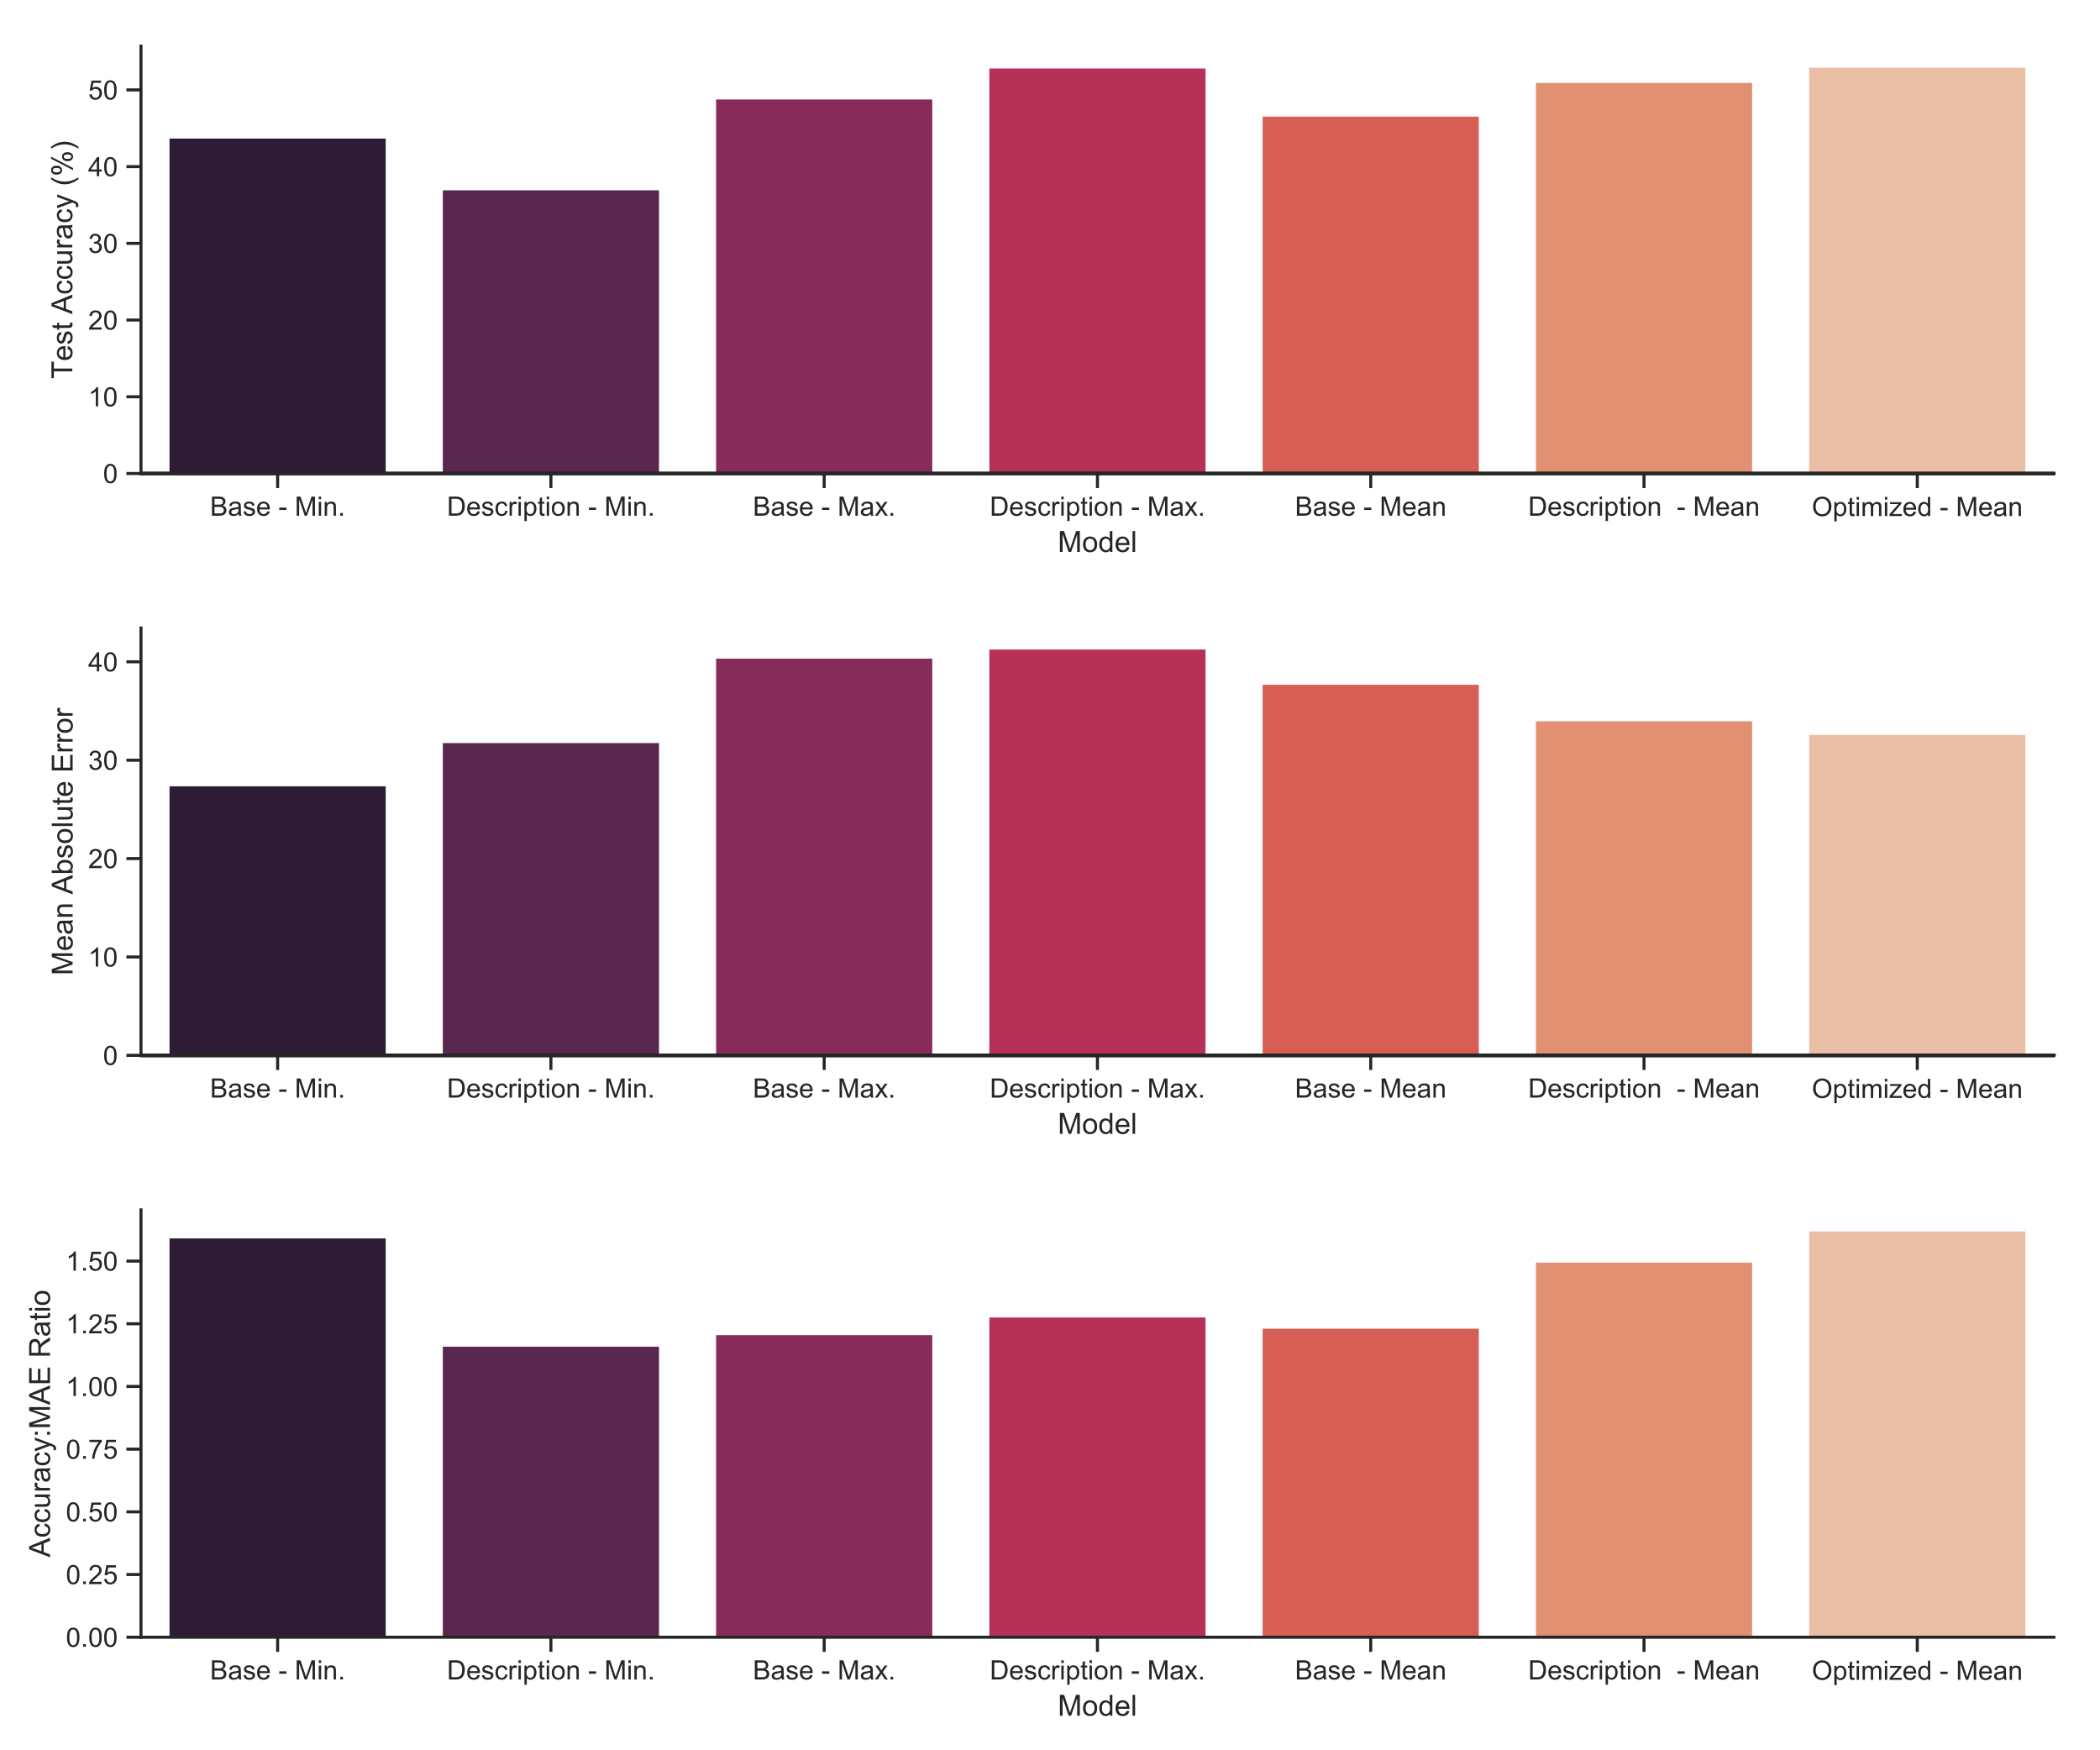 <?xml version="1.0" encoding="utf-8" standalone="no"?>
<!DOCTYPE svg PUBLIC "-//W3C//DTD SVG 1.1//EN"
  "http://www.w3.org/Graphics/SVG/1.1/DTD/svg11.dtd">
<!-- Created with matplotlib (http://matplotlib.org/) -->
<svg height="720pt" version="1.1" viewBox="0 0 864 720" width="864pt" xmlns="http://www.w3.org/2000/svg" xmlns:xlink="http://www.w3.org/1999/xlink">
 <defs>
  <style type="text/css">
*{stroke-linecap:butt;stroke-linejoin:round;}
  </style>
 </defs>
 <g id="figure_1">
  <g id="patch_1">
   <path d="M 0 720 
L 864 720 
L 864 0 
L 0 0 
z
" style="fill:#ffffff;"/>
  </g>
  <g id="axes_1">
   <g id="patch_2">
    <path d="M 58.007 194.773 
L 845.04 194.773 
L 845.04 18.96 
L 58.007 18.96 
z
" style="fill:#ffffff;"/>
   </g>
   <g id="matplotlib.axis_1">
    <g id="xtick_1">
     <g id="line2d_1">
      <defs>
       <path d="M 0 0 
L 0 6 
" id="m5f5f8d59e9" style="stroke:#262626;stroke-width:1.25;"/>
      </defs>
      <g>
       <use style="fill:#262626;stroke:#262626;stroke-width:1.25;" x="114.224" xlink:href="#m5f5f8d59e9" y="194.773"/>
      </g>
     </g>
     <g id="text_1">
      <!-- Base - Min. -->
      <defs>
       <path d="M 7.328 0 
L 7.328 71.578 
L 34.188 71.578 
Q 42.391 71.578 47.344 69.406 
Q 52.297 67.234 55.094 62.719 
Q 57.906 58.203 57.906 53.266 
Q 57.906 48.688 55.422 44.625 
Q 52.938 40.578 47.906 38.094 
Q 54.391 36.188 57.875 31.594 
Q 61.375 27 61.375 20.75 
Q 61.375 15.719 59.25 11.391 
Q 57.125 7.078 54 4.734 
Q 50.875 2.391 46.156 1.188 
Q 41.453 0 34.625 0 
z
M 16.797 41.5 
L 32.281 41.5 
Q 38.578 41.5 41.312 42.328 
Q 44.922 43.406 46.75 45.891 
Q 48.578 48.391 48.578 52.156 
Q 48.578 55.719 46.875 58.422 
Q 45.172 61.141 41.984 62.141 
Q 38.812 63.141 31.109 63.141 
L 16.797 63.141 
z
M 16.797 8.453 
L 34.625 8.453 
Q 39.203 8.453 41.062 8.797 
Q 44.344 9.375 46.531 10.734 
Q 48.734 12.109 50.141 14.719 
Q 51.562 17.328 51.562 20.75 
Q 51.562 24.75 49.516 27.703 
Q 47.469 30.672 43.828 31.859 
Q 40.188 33.062 33.344 33.062 
L 16.797 33.062 
z
" id="ArialMT-42"/>
       <path d="M 40.438 6.391 
Q 35.547 2.25 31.031 0.531 
Q 26.516 -1.172 21.344 -1.172 
Q 12.797 -1.172 8.203 3 
Q 3.609 7.172 3.609 13.672 
Q 3.609 17.484 5.344 20.625 
Q 7.078 23.781 9.891 25.688 
Q 12.703 27.594 16.219 28.562 
Q 18.797 29.25 24.031 29.891 
Q 34.672 31.156 39.703 32.906 
Q 39.75 34.719 39.75 35.203 
Q 39.75 40.578 37.25 42.781 
Q 33.891 45.75 27.25 45.75 
Q 21.047 45.75 18.094 43.578 
Q 15.141 41.406 13.719 35.891 
L 5.125 37.062 
Q 6.297 42.578 8.984 45.969 
Q 11.672 49.359 16.75 51.188 
Q 21.828 53.031 28.516 53.031 
Q 35.156 53.031 39.297 51.469 
Q 43.453 49.906 45.406 47.531 
Q 47.359 45.172 48.141 41.547 
Q 48.578 39.312 48.578 33.453 
L 48.578 21.734 
Q 48.578 9.469 49.141 6.219 
Q 49.703 2.984 51.375 0 
L 42.188 0 
Q 40.828 2.734 40.438 6.391 
z
M 39.703 26.031 
Q 34.906 24.078 25.344 22.703 
Q 19.922 21.922 17.672 20.938 
Q 15.438 19.969 14.203 18.094 
Q 12.984 16.219 12.984 13.922 
Q 12.984 10.406 15.641 8.062 
Q 18.312 5.719 23.438 5.719 
Q 28.516 5.719 32.469 7.938 
Q 36.422 10.156 38.281 14.016 
Q 39.703 17 39.703 22.797 
z
" id="ArialMT-61"/>
       <path d="M 3.078 15.484 
L 11.766 16.844 
Q 12.5 11.625 15.844 8.844 
Q 19.188 6.062 25.203 6.062 
Q 31.25 6.062 34.172 8.516 
Q 37.109 10.984 37.109 14.312 
Q 37.109 17.281 34.516 19 
Q 32.719 20.172 25.531 21.969 
Q 15.875 24.422 12.141 26.203 
Q 8.406 27.984 6.469 31.125 
Q 4.547 34.281 4.547 38.094 
Q 4.547 41.547 6.125 44.5 
Q 7.719 47.469 10.453 49.422 
Q 12.5 50.922 16.031 51.969 
Q 19.578 53.031 23.641 53.031 
Q 29.734 53.031 34.344 51.266 
Q 38.969 49.516 41.156 46.5 
Q 43.359 43.5 44.188 38.484 
L 35.594 37.312 
Q 35.016 41.312 32.203 43.547 
Q 29.391 45.797 24.266 45.797 
Q 18.219 45.797 15.625 43.797 
Q 13.031 41.797 13.031 39.109 
Q 13.031 37.406 14.109 36.031 
Q 15.188 34.625 17.484 33.688 
Q 18.797 33.203 25.25 31.453 
Q 34.578 28.953 38.25 27.359 
Q 41.938 25.781 44.031 22.75 
Q 46.141 19.734 46.141 15.234 
Q 46.141 10.844 43.578 6.953 
Q 41.016 3.078 36.172 0.953 
Q 31.344 -1.172 25.25 -1.172 
Q 15.141 -1.172 9.844 3.031 
Q 4.547 7.234 3.078 15.484 
z
" id="ArialMT-73"/>
       <path d="M 42.094 16.703 
L 51.172 15.578 
Q 49.031 7.625 43.219 3.219 
Q 37.406 -1.172 28.375 -1.172 
Q 17 -1.172 10.328 5.828 
Q 3.656 12.844 3.656 25.484 
Q 3.656 38.578 10.391 45.797 
Q 17.141 53.031 27.875 53.031 
Q 38.281 53.031 44.875 45.953 
Q 51.469 38.875 51.469 26.031 
Q 51.469 25.25 51.422 23.688 
L 12.75 23.688 
Q 13.234 15.141 17.578 10.594 
Q 21.922 6.062 28.422 6.062 
Q 33.25 6.062 36.672 8.594 
Q 40.094 11.141 42.094 16.703 
z
M 13.234 30.906 
L 42.188 30.906 
Q 41.609 37.453 38.875 40.719 
Q 34.672 45.797 27.984 45.797 
Q 21.922 45.797 17.797 41.75 
Q 13.672 37.703 13.234 30.906 
z
" id="ArialMT-65"/>
       <path id="ArialMT-20"/>
       <path d="M 3.172 21.484 
L 3.172 30.328 
L 30.172 30.328 
L 30.172 21.484 
z
" id="ArialMT-2d"/>
       <path d="M 7.422 0 
L 7.422 71.578 
L 21.688 71.578 
L 38.625 20.906 
Q 40.969 13.812 42.047 10.297 
Q 43.266 14.203 45.844 21.781 
L 62.984 71.578 
L 75.734 71.578 
L 75.734 0 
L 66.609 0 
L 66.609 59.906 
L 45.797 0 
L 37.25 0 
L 16.547 60.938 
L 16.547 0 
z
" id="ArialMT-4d"/>
       <path d="M 6.641 61.469 
L 6.641 71.578 
L 15.438 71.578 
L 15.438 61.469 
z
M 6.641 0 
L 6.641 51.859 
L 15.438 51.859 
L 15.438 0 
z
" id="ArialMT-69"/>
       <path d="M 6.594 0 
L 6.594 51.859 
L 14.5 51.859 
L 14.5 44.484 
Q 20.219 53.031 31 53.031 
Q 35.688 53.031 39.625 51.344 
Q 43.562 49.656 45.516 46.922 
Q 47.469 44.188 48.25 40.438 
Q 48.734 37.984 48.734 31.891 
L 48.734 0 
L 39.938 0 
L 39.938 31.547 
Q 39.938 36.922 38.906 39.578 
Q 37.891 42.234 35.281 43.812 
Q 32.672 45.406 29.156 45.406 
Q 23.531 45.406 19.453 41.844 
Q 15.375 38.281 15.375 28.328 
L 15.375 0 
z
" id="ArialMT-6e"/>
       <path d="M 9.078 0 
L 9.078 10.016 
L 19.094 10.016 
L 19.094 0 
z
" id="ArialMT-2e"/>
      </defs>
      <g style="fill:#262626;" transform="translate(86.411 212.147)scale(0.11 -0.11)">
       <use xlink:href="#ArialMT-42"/>
       <use x="66.699" xlink:href="#ArialMT-61"/>
       <use x="122.314" xlink:href="#ArialMT-73"/>
       <use x="172.314" xlink:href="#ArialMT-65"/>
       <use x="227.93" xlink:href="#ArialMT-20"/>
       <use x="255.713" xlink:href="#ArialMT-2d"/>
       <use x="289.014" xlink:href="#ArialMT-20"/>
       <use x="316.797" xlink:href="#ArialMT-4d"/>
       <use x="400.098" xlink:href="#ArialMT-69"/>
       <use x="422.314" xlink:href="#ArialMT-6e"/>
       <use x="477.93" xlink:href="#ArialMT-2e"/>
      </g>
     </g>
    </g>
    <g id="xtick_2">
     <g id="line2d_2">
      <g>
       <use style="fill:#262626;stroke:#262626;stroke-width:1.25;" x="226.657" xlink:href="#m5f5f8d59e9" y="194.773"/>
      </g>
     </g>
     <g id="text_2">
      <!-- Description - Min. -->
      <defs>
       <path d="M 7.719 0 
L 7.719 71.578 
L 32.375 71.578 
Q 40.719 71.578 45.125 70.562 
Q 51.266 69.141 55.609 65.438 
Q 61.281 60.641 64.078 53.188 
Q 66.891 45.75 66.891 36.188 
Q 66.891 28.031 64.984 21.734 
Q 63.094 15.438 60.109 11.297 
Q 57.125 7.172 53.578 4.797 
Q 50.047 2.438 45.047 1.219 
Q 40.047 0 33.547 0 
z
M 17.188 8.453 
L 32.469 8.453 
Q 39.547 8.453 43.578 9.766 
Q 47.609 11.078 50 13.484 
Q 53.375 16.844 55.25 22.531 
Q 57.125 28.219 57.125 36.328 
Q 57.125 47.562 53.438 53.594 
Q 49.75 59.625 44.484 61.672 
Q 40.672 63.141 32.234 63.141 
L 17.188 63.141 
z
" id="ArialMT-44"/>
       <path d="M 40.438 19 
L 49.078 17.875 
Q 47.656 8.938 41.812 3.875 
Q 35.984 -1.172 27.484 -1.172 
Q 16.844 -1.172 10.375 5.781 
Q 3.906 12.75 3.906 25.734 
Q 3.906 34.125 6.688 40.422 
Q 9.469 46.734 15.156 49.875 
Q 20.844 53.031 27.547 53.031 
Q 35.984 53.031 41.359 48.75 
Q 46.734 44.484 48.25 36.625 
L 39.703 35.297 
Q 38.484 40.531 35.375 43.156 
Q 32.281 45.797 27.875 45.797 
Q 21.234 45.797 17.078 41.031 
Q 12.938 36.281 12.938 25.984 
Q 12.938 15.531 16.938 10.797 
Q 20.953 6.062 27.391 6.062 
Q 32.562 6.062 36.031 9.234 
Q 39.5 12.406 40.438 19 
z
" id="ArialMT-63"/>
       <path d="M 6.5 0 
L 6.5 51.859 
L 14.406 51.859 
L 14.406 44 
Q 17.438 49.516 20 51.266 
Q 22.562 53.031 25.641 53.031 
Q 30.078 53.031 34.672 50.203 
L 31.641 42.047 
Q 28.422 43.953 25.203 43.953 
Q 22.312 43.953 20.016 42.219 
Q 17.719 40.484 16.75 37.406 
Q 15.281 32.719 15.281 27.156 
L 15.281 0 
z
" id="ArialMT-72"/>
       <path d="M 6.594 -19.875 
L 6.594 51.859 
L 14.594 51.859 
L 14.594 45.125 
Q 17.438 49.078 21 51.047 
Q 24.562 53.031 29.641 53.031 
Q 36.281 53.031 41.359 49.609 
Q 46.438 46.188 49.016 39.953 
Q 51.609 33.734 51.609 26.312 
Q 51.609 18.359 48.75 11.984 
Q 45.906 5.609 40.453 2.219 
Q 35.016 -1.172 29 -1.172 
Q 24.609 -1.172 21.109 0.688 
Q 17.625 2.547 15.375 5.375 
L 15.375 -19.875 
z
M 14.547 25.641 
Q 14.547 15.625 18.594 10.844 
Q 22.656 6.062 28.422 6.062 
Q 34.281 6.062 38.453 11.016 
Q 42.625 15.969 42.625 26.375 
Q 42.625 36.281 38.547 41.203 
Q 34.469 46.141 28.812 46.141 
Q 23.188 46.141 18.859 40.891 
Q 14.547 35.641 14.547 25.641 
z
" id="ArialMT-70"/>
       <path d="M 25.781 7.859 
L 27.047 0.094 
Q 23.344 -0.688 20.406 -0.688 
Q 15.625 -0.688 12.984 0.828 
Q 10.359 2.344 9.281 4.812 
Q 8.203 7.281 8.203 15.188 
L 8.203 45.016 
L 1.766 45.016 
L 1.766 51.859 
L 8.203 51.859 
L 8.203 64.703 
L 16.938 69.969 
L 16.938 51.859 
L 25.781 51.859 
L 25.781 45.016 
L 16.938 45.016 
L 16.938 14.703 
Q 16.938 10.938 17.406 9.859 
Q 17.875 8.797 18.922 8.156 
Q 19.969 7.516 21.922 7.516 
Q 23.391 7.516 25.781 7.859 
z
" id="ArialMT-74"/>
       <path d="M 3.328 25.922 
Q 3.328 40.328 11.328 47.266 
Q 18.016 53.031 27.641 53.031 
Q 38.328 53.031 45.109 46.016 
Q 51.906 39.016 51.906 26.656 
Q 51.906 16.656 48.906 10.906 
Q 45.906 5.172 40.156 2 
Q 34.422 -1.172 27.641 -1.172 
Q 16.75 -1.172 10.031 5.812 
Q 3.328 12.797 3.328 25.922 
z
M 12.359 25.922 
Q 12.359 15.969 16.703 11.016 
Q 21.047 6.062 27.641 6.062 
Q 34.188 6.062 38.531 11.031 
Q 42.875 16.016 42.875 26.219 
Q 42.875 35.844 38.5 40.797 
Q 34.125 45.75 27.641 45.75 
Q 21.047 45.75 16.703 40.812 
Q 12.359 35.891 12.359 25.922 
z
" id="ArialMT-6f"/>
      </defs>
      <g style="fill:#262626;" transform="translate(183.87 212.147)scale(0.11 -0.11)">
       <use xlink:href="#ArialMT-44"/>
       <use x="72.217" xlink:href="#ArialMT-65"/>
       <use x="127.832" xlink:href="#ArialMT-73"/>
       <use x="177.832" xlink:href="#ArialMT-63"/>
       <use x="227.832" xlink:href="#ArialMT-72"/>
       <use x="261.133" xlink:href="#ArialMT-69"/>
       <use x="283.35" xlink:href="#ArialMT-70"/>
       <use x="338.965" xlink:href="#ArialMT-74"/>
       <use x="366.748" xlink:href="#ArialMT-69"/>
       <use x="388.965" xlink:href="#ArialMT-6f"/>
       <use x="444.58" xlink:href="#ArialMT-6e"/>
       <use x="500.195" xlink:href="#ArialMT-20"/>
       <use x="527.979" xlink:href="#ArialMT-2d"/>
       <use x="561.279" xlink:href="#ArialMT-20"/>
       <use x="589.062" xlink:href="#ArialMT-4d"/>
       <use x="672.363" xlink:href="#ArialMT-69"/>
       <use x="694.58" xlink:href="#ArialMT-6e"/>
       <use x="750.195" xlink:href="#ArialMT-2e"/>
      </g>
     </g>
    </g>
    <g id="xtick_3">
     <g id="line2d_3">
      <g>
       <use style="fill:#262626;stroke:#262626;stroke-width:1.25;" x="339.09" xlink:href="#m5f5f8d59e9" y="194.773"/>
      </g>
     </g>
     <g id="text_3">
      <!-- Base - Max. -->
      <defs>
       <path d="M 0.734 0 
L 19.672 26.953 
L 2.156 51.859 
L 13.141 51.859 
L 21.094 39.703 
Q 23.344 36.234 24.703 33.891 
Q 26.859 37.109 28.656 39.594 
L 37.406 51.859 
L 47.906 51.859 
L 29.984 27.438 
L 49.266 0 
L 38.484 0 
L 27.828 16.109 
L 25 20.453 
L 11.375 0 
z
" id="ArialMT-78"/>
      </defs>
      <g style="fill:#262626;" transform="translate(309.749 212.147)scale(0.11 -0.11)">
       <use xlink:href="#ArialMT-42"/>
       <use x="66.699" xlink:href="#ArialMT-61"/>
       <use x="122.314" xlink:href="#ArialMT-73"/>
       <use x="172.314" xlink:href="#ArialMT-65"/>
       <use x="227.93" xlink:href="#ArialMT-20"/>
       <use x="255.713" xlink:href="#ArialMT-2d"/>
       <use x="289.014" xlink:href="#ArialMT-20"/>
       <use x="316.797" xlink:href="#ArialMT-4d"/>
       <use x="400.098" xlink:href="#ArialMT-61"/>
       <use x="455.713" xlink:href="#ArialMT-78"/>
       <use x="505.713" xlink:href="#ArialMT-2e"/>
      </g>
     </g>
    </g>
    <g id="xtick_4">
     <g id="line2d_4">
      <g>
       <use style="fill:#262626;stroke:#262626;stroke-width:1.25;" x="451.523" xlink:href="#m5f5f8d59e9" y="194.773"/>
      </g>
     </g>
     <g id="text_4">
      <!-- Description - Max. -->
      <g style="fill:#262626;" transform="translate(407.209 212.147)scale(0.11 -0.11)">
       <use xlink:href="#ArialMT-44"/>
       <use x="72.217" xlink:href="#ArialMT-65"/>
       <use x="127.832" xlink:href="#ArialMT-73"/>
       <use x="177.832" xlink:href="#ArialMT-63"/>
       <use x="227.832" xlink:href="#ArialMT-72"/>
       <use x="261.133" xlink:href="#ArialMT-69"/>
       <use x="283.35" xlink:href="#ArialMT-70"/>
       <use x="338.965" xlink:href="#ArialMT-74"/>
       <use x="366.748" xlink:href="#ArialMT-69"/>
       <use x="388.965" xlink:href="#ArialMT-6f"/>
       <use x="444.58" xlink:href="#ArialMT-6e"/>
       <use x="500.195" xlink:href="#ArialMT-20"/>
       <use x="527.979" xlink:href="#ArialMT-2d"/>
       <use x="561.279" xlink:href="#ArialMT-20"/>
       <use x="589.062" xlink:href="#ArialMT-4d"/>
       <use x="672.363" xlink:href="#ArialMT-61"/>
       <use x="727.979" xlink:href="#ArialMT-78"/>
       <use x="777.979" xlink:href="#ArialMT-2e"/>
      </g>
     </g>
    </g>
    <g id="xtick_5">
     <g id="line2d_5">
      <g>
       <use style="fill:#262626;stroke:#262626;stroke-width:1.25;" x="563.957" xlink:href="#m5f5f8d59e9" y="194.773"/>
      </g>
     </g>
     <g id="text_5">
      <!-- Base - Mean -->
      <g style="fill:#262626;" transform="translate(532.777 212.147)scale(0.11 -0.11)">
       <use xlink:href="#ArialMT-42"/>
       <use x="66.699" xlink:href="#ArialMT-61"/>
       <use x="122.314" xlink:href="#ArialMT-73"/>
       <use x="172.314" xlink:href="#ArialMT-65"/>
       <use x="227.93" xlink:href="#ArialMT-20"/>
       <use x="255.713" xlink:href="#ArialMT-2d"/>
       <use x="289.014" xlink:href="#ArialMT-20"/>
       <use x="316.797" xlink:href="#ArialMT-4d"/>
       <use x="400.098" xlink:href="#ArialMT-65"/>
       <use x="455.713" xlink:href="#ArialMT-61"/>
       <use x="511.328" xlink:href="#ArialMT-6e"/>
      </g>
     </g>
    </g>
    <g id="xtick_6">
     <g id="line2d_6">
      <g>
       <use style="fill:#262626;stroke:#262626;stroke-width:1.25;" x="676.39" xlink:href="#m5f5f8d59e9" y="194.773"/>
      </g>
     </g>
     <g id="text_6">
      <!-- Description  - Mean -->
      <g style="fill:#262626;" transform="translate(628.708 212.147)scale(0.11 -0.11)">
       <use xlink:href="#ArialMT-44"/>
       <use x="72.217" xlink:href="#ArialMT-65"/>
       <use x="127.832" xlink:href="#ArialMT-73"/>
       <use x="177.832" xlink:href="#ArialMT-63"/>
       <use x="227.832" xlink:href="#ArialMT-72"/>
       <use x="261.133" xlink:href="#ArialMT-69"/>
       <use x="283.35" xlink:href="#ArialMT-70"/>
       <use x="338.965" xlink:href="#ArialMT-74"/>
       <use x="366.748" xlink:href="#ArialMT-69"/>
       <use x="388.965" xlink:href="#ArialMT-6f"/>
       <use x="444.58" xlink:href="#ArialMT-6e"/>
       <use x="500.195" xlink:href="#ArialMT-20"/>
       <use x="527.979" xlink:href="#ArialMT-20"/>
       <use x="555.762" xlink:href="#ArialMT-2d"/>
       <use x="589.062" xlink:href="#ArialMT-20"/>
       <use x="616.846" xlink:href="#ArialMT-4d"/>
       <use x="700.146" xlink:href="#ArialMT-65"/>
       <use x="755.762" xlink:href="#ArialMT-61"/>
       <use x="811.377" xlink:href="#ArialMT-6e"/>
      </g>
     </g>
    </g>
    <g id="xtick_7">
     <g id="line2d_7">
      <g>
       <use style="fill:#262626;stroke:#262626;stroke-width:1.25;" x="788.823" xlink:href="#m5f5f8d59e9" y="194.773"/>
      </g>
     </g>
     <g id="text_7">
      <!-- Optimized - Mean -->
      <defs>
       <path d="M 4.828 34.859 
Q 4.828 52.688 14.391 62.766 
Q 23.969 72.859 39.109 72.859 
Q 49.031 72.859 56.984 68.109 
Q 64.938 63.375 69.109 54.906 
Q 73.297 46.438 73.297 35.688 
Q 73.297 24.812 68.891 16.219 
Q 64.5 7.625 56.438 3.203 
Q 48.391 -1.219 39.062 -1.219 
Q 28.953 -1.219 20.984 3.656 
Q 13.031 8.547 8.922 16.984 
Q 4.828 25.438 4.828 34.859 
z
M 14.594 34.719 
Q 14.594 21.781 21.547 14.328 
Q 28.516 6.891 39.016 6.891 
Q 49.703 6.891 56.609 14.406 
Q 63.531 21.922 63.531 35.75 
Q 63.531 44.484 60.578 51 
Q 57.625 57.516 51.922 61.109 
Q 46.234 64.703 39.156 64.703 
Q 29.109 64.703 21.844 57.781 
Q 14.594 50.875 14.594 34.719 
z
" id="ArialMT-4f"/>
       <path d="M 6.594 0 
L 6.594 51.859 
L 14.453 51.859 
L 14.453 44.578 
Q 16.891 48.391 20.938 50.703 
Q 25 53.031 30.172 53.031 
Q 35.938 53.031 39.625 50.641 
Q 43.312 48.25 44.828 43.953 
Q 50.984 53.031 60.844 53.031 
Q 68.562 53.031 72.703 48.75 
Q 76.859 44.484 76.859 35.594 
L 76.859 0 
L 68.109 0 
L 68.109 32.672 
Q 68.109 37.938 67.25 40.25 
Q 66.406 42.578 64.156 43.984 
Q 61.922 45.406 58.891 45.406 
Q 53.422 45.406 49.797 41.766 
Q 46.188 38.141 46.188 30.125 
L 46.188 0 
L 37.406 0 
L 37.406 33.688 
Q 37.406 39.547 35.25 42.469 
Q 33.109 45.406 28.219 45.406 
Q 24.516 45.406 21.359 43.453 
Q 18.219 41.5 16.797 37.734 
Q 15.375 33.984 15.375 26.906 
L 15.375 0 
z
" id="ArialMT-6d"/>
       <path d="M 1.953 0 
L 1.953 7.125 
L 34.969 45.016 
Q 29.344 44.734 25.047 44.734 
L 3.906 44.734 
L 3.906 51.859 
L 46.297 51.859 
L 46.297 46.047 
L 18.219 13.141 
L 12.797 7.125 
Q 18.703 7.562 23.875 7.562 
L 47.859 7.562 
L 47.859 0 
z
" id="ArialMT-7a"/>
       <path d="M 40.234 0 
L 40.234 6.547 
Q 35.297 -1.172 25.734 -1.172 
Q 19.531 -1.172 14.328 2.25 
Q 9.125 5.672 6.266 11.797 
Q 3.422 17.922 3.422 25.875 
Q 3.422 33.641 6 39.969 
Q 8.594 46.297 13.766 49.656 
Q 18.953 53.031 25.344 53.031 
Q 30.031 53.031 33.688 51.047 
Q 37.359 49.078 39.656 45.906 
L 39.656 71.578 
L 48.391 71.578 
L 48.391 0 
z
M 12.453 25.875 
Q 12.453 15.922 16.641 10.984 
Q 20.844 6.062 26.562 6.062 
Q 32.328 6.062 36.344 10.766 
Q 40.375 15.484 40.375 25.141 
Q 40.375 35.797 36.266 40.766 
Q 32.172 45.75 26.172 45.75 
Q 20.312 45.75 16.375 40.969 
Q 12.453 36.188 12.453 25.875 
z
" id="ArialMT-64"/>
      </defs>
      <g style="fill:#262626;" transform="translate(745.422 212.288)scale(0.11 -0.11)">
       <use xlink:href="#ArialMT-4f"/>
       <use x="77.783" xlink:href="#ArialMT-70"/>
       <use x="133.398" xlink:href="#ArialMT-74"/>
       <use x="161.182" xlink:href="#ArialMT-69"/>
       <use x="183.398" xlink:href="#ArialMT-6d"/>
       <use x="266.699" xlink:href="#ArialMT-69"/>
       <use x="288.916" xlink:href="#ArialMT-7a"/>
       <use x="338.916" xlink:href="#ArialMT-65"/>
       <use x="394.531" xlink:href="#ArialMT-64"/>
       <use x="450.146" xlink:href="#ArialMT-20"/>
       <use x="477.93" xlink:href="#ArialMT-2d"/>
       <use x="511.23" xlink:href="#ArialMT-20"/>
       <use x="539.014" xlink:href="#ArialMT-4d"/>
       <use x="622.314" xlink:href="#ArialMT-65"/>
       <use x="677.93" xlink:href="#ArialMT-61"/>
       <use x="733.545" xlink:href="#ArialMT-6e"/>
      </g>
     </g>
    </g>
    <g id="text_8">
     <!-- Model -->
     <defs>
      <path d="M 6.391 0 
L 6.391 71.578 
L 15.188 71.578 
L 15.188 0 
z
" id="ArialMT-6c"/>
     </defs>
     <g style="fill:#262626;" transform="translate(435.183 227.063)scale(0.12 -0.12)">
      <use xlink:href="#ArialMT-4d"/>
      <use x="83.301" xlink:href="#ArialMT-6f"/>
      <use x="138.916" xlink:href="#ArialMT-64"/>
      <use x="194.531" xlink:href="#ArialMT-65"/>
      <use x="250.146" xlink:href="#ArialMT-6c"/>
     </g>
    </g>
   </g>
   <g id="matplotlib.axis_2">
    <g id="ytick_1">
     <g id="line2d_8">
      <defs>
       <path d="M 0 0 
L -6 0 
" id="me2bcf3f913" style="stroke:#262626;stroke-width:1.25;"/>
      </defs>
      <g>
       <use style="fill:#262626;stroke:#262626;stroke-width:1.25;" x="58.007" xlink:href="#me2bcf3f913" y="194.773"/>
      </g>
     </g>
     <g id="text_9">
      <!-- 0 -->
      <defs>
       <path d="M 4.156 35.297 
Q 4.156 48 6.766 55.734 
Q 9.375 63.484 14.516 67.672 
Q 19.672 71.875 27.484 71.875 
Q 33.25 71.875 37.594 69.547 
Q 41.938 67.234 44.766 62.859 
Q 47.609 58.5 49.219 52.219 
Q 50.828 45.953 50.828 35.297 
Q 50.828 22.703 48.234 14.969 
Q 45.656 7.234 40.5 3 
Q 35.359 -1.219 27.484 -1.219 
Q 17.141 -1.219 11.234 6.203 
Q 4.156 15.141 4.156 35.297 
z
M 13.188 35.297 
Q 13.188 17.672 17.312 11.828 
Q 21.438 6 27.484 6 
Q 33.547 6 37.672 11.859 
Q 41.797 17.719 41.797 35.297 
Q 41.797 52.984 37.672 58.781 
Q 33.547 64.594 27.391 64.594 
Q 21.344 64.594 17.719 59.469 
Q 13.188 52.938 13.188 35.297 
z
" id="ArialMT-30"/>
      </defs>
      <g style="fill:#262626;" transform="translate(42.39 198.71)scale(0.11 -0.11)">
       <use xlink:href="#ArialMT-30"/>
      </g>
     </g>
    </g>
    <g id="ytick_2">
     <g id="line2d_9">
      <g>
       <use style="fill:#262626;stroke:#262626;stroke-width:1.25;" x="58.007" xlink:href="#me2bcf3f913" y="163.216"/>
      </g>
     </g>
     <g id="text_10">
      <!-- 10 -->
      <defs>
       <path d="M 37.25 0 
L 28.469 0 
L 28.469 56 
Q 25.297 52.984 20.141 49.953 
Q 14.984 46.922 10.891 45.406 
L 10.891 53.906 
Q 18.266 57.375 23.781 62.297 
Q 29.297 67.234 31.594 71.875 
L 37.25 71.875 
z
" id="ArialMT-31"/>
      </defs>
      <g style="fill:#262626;" transform="translate(36.273 167.153)scale(0.11 -0.11)">
       <use xlink:href="#ArialMT-31"/>
       <use x="55.615" xlink:href="#ArialMT-30"/>
      </g>
     </g>
    </g>
    <g id="ytick_3">
     <g id="line2d_10">
      <g>
       <use style="fill:#262626;stroke:#262626;stroke-width:1.25;" x="58.007" xlink:href="#me2bcf3f913" y="131.659"/>
      </g>
     </g>
     <g id="text_11">
      <!-- 20 -->
      <defs>
       <path d="M 50.344 8.453 
L 50.344 0 
L 3.031 0 
Q 2.938 3.172 4.047 6.109 
Q 5.859 10.938 9.828 15.625 
Q 13.812 20.312 21.344 26.469 
Q 33.016 36.031 37.109 41.625 
Q 41.219 47.219 41.219 52.203 
Q 41.219 57.422 37.469 61 
Q 33.734 64.594 27.734 64.594 
Q 21.391 64.594 17.578 60.781 
Q 13.766 56.984 13.719 50.25 
L 4.688 51.172 
Q 5.609 61.281 11.656 66.578 
Q 17.719 71.875 27.938 71.875 
Q 38.234 71.875 44.234 66.156 
Q 50.25 60.453 50.25 52 
Q 50.25 47.703 48.484 43.547 
Q 46.734 39.406 42.656 34.812 
Q 38.578 30.219 29.109 22.219 
Q 21.188 15.578 18.938 13.203 
Q 16.703 10.844 15.234 8.453 
z
" id="ArialMT-32"/>
      </defs>
      <g style="fill:#262626;" transform="translate(36.273 135.596)scale(0.11 -0.11)">
       <use xlink:href="#ArialMT-32"/>
       <use x="55.615" xlink:href="#ArialMT-30"/>
      </g>
     </g>
    </g>
    <g id="ytick_4">
     <g id="line2d_11">
      <g>
       <use style="fill:#262626;stroke:#262626;stroke-width:1.25;" x="58.007" xlink:href="#me2bcf3f913" y="100.102"/>
      </g>
     </g>
     <g id="text_12">
      <!-- 30 -->
      <defs>
       <path d="M 4.203 18.891 
L 12.984 20.062 
Q 14.5 12.594 18.141 9.297 
Q 21.781 6 27 6 
Q 33.203 6 37.469 10.297 
Q 41.75 14.594 41.75 20.953 
Q 41.75 27 37.797 30.922 
Q 33.844 34.859 27.734 34.859 
Q 25.25 34.859 21.531 33.891 
L 22.516 41.609 
Q 23.391 41.5 23.922 41.5 
Q 29.547 41.5 34.031 44.422 
Q 38.531 47.359 38.531 53.469 
Q 38.531 58.297 35.25 61.469 
Q 31.984 64.656 26.812 64.656 
Q 21.688 64.656 18.266 61.422 
Q 14.844 58.203 13.875 51.766 
L 5.078 53.328 
Q 6.688 62.156 12.391 67.016 
Q 18.109 71.875 26.609 71.875 
Q 32.469 71.875 37.391 69.359 
Q 42.328 66.844 44.938 62.5 
Q 47.562 58.156 47.562 53.266 
Q 47.562 48.641 45.062 44.828 
Q 42.578 41.016 37.703 38.766 
Q 44.047 37.312 47.562 32.688 
Q 51.078 28.078 51.078 21.141 
Q 51.078 11.766 44.234 5.25 
Q 37.406 -1.266 26.953 -1.266 
Q 17.531 -1.266 11.297 4.344 
Q 5.078 9.969 4.203 18.891 
z
" id="ArialMT-33"/>
      </defs>
      <g style="fill:#262626;" transform="translate(36.273 104.039)scale(0.11 -0.11)">
       <use xlink:href="#ArialMT-33"/>
       <use x="55.615" xlink:href="#ArialMT-30"/>
      </g>
     </g>
    </g>
    <g id="ytick_5">
     <g id="line2d_12">
      <g>
       <use style="fill:#262626;stroke:#262626;stroke-width:1.25;" x="58.007" xlink:href="#me2bcf3f913" y="68.545"/>
      </g>
     </g>
     <g id="text_13">
      <!-- 40 -->
      <defs>
       <path d="M 32.328 0 
L 32.328 17.141 
L 1.266 17.141 
L 1.266 25.203 
L 33.938 71.578 
L 41.109 71.578 
L 41.109 25.203 
L 50.781 25.203 
L 50.781 17.141 
L 41.109 17.141 
L 41.109 0 
z
M 32.328 25.203 
L 32.328 57.469 
L 9.906 25.203 
z
" id="ArialMT-34"/>
      </defs>
      <g style="fill:#262626;" transform="translate(36.273 72.482)scale(0.11 -0.11)">
       <use xlink:href="#ArialMT-34"/>
       <use x="55.615" xlink:href="#ArialMT-30"/>
      </g>
     </g>
    </g>
    <g id="ytick_6">
     <g id="line2d_13">
      <g>
       <use style="fill:#262626;stroke:#262626;stroke-width:1.25;" x="58.007" xlink:href="#me2bcf3f913" y="36.988"/>
      </g>
     </g>
     <g id="text_14">
      <!-- 50 -->
      <defs>
       <path d="M 4.156 18.75 
L 13.375 19.531 
Q 14.406 12.797 18.141 9.391 
Q 21.875 6 27.156 6 
Q 33.5 6 37.891 10.781 
Q 42.281 15.578 42.281 23.484 
Q 42.281 31 38.062 35.344 
Q 33.844 39.703 27 39.703 
Q 22.75 39.703 19.328 37.766 
Q 15.922 35.844 13.969 32.766 
L 5.719 33.844 
L 12.641 70.609 
L 48.25 70.609 
L 48.25 62.203 
L 19.672 62.203 
L 15.828 42.969 
Q 22.266 47.469 29.344 47.469 
Q 38.719 47.469 45.156 40.969 
Q 51.609 34.469 51.609 24.266 
Q 51.609 14.547 45.953 7.469 
Q 39.062 -1.219 27.156 -1.219 
Q 17.391 -1.219 11.203 4.25 
Q 5.031 9.719 4.156 18.75 
z
" id="ArialMT-35"/>
      </defs>
      <g style="fill:#262626;" transform="translate(36.273 40.925)scale(0.11 -0.11)">
       <use xlink:href="#ArialMT-35"/>
       <use x="55.615" xlink:href="#ArialMT-30"/>
      </g>
     </g>
    </g>
    <g id="text_15">
     <!-- Test Accuracy (%) -->
     <defs>
      <path d="M 25.922 0 
L 25.922 63.141 
L 2.344 63.141 
L 2.344 71.578 
L 59.078 71.578 
L 59.078 63.141 
L 35.406 63.141 
L 35.406 0 
z
" id="ArialMT-54"/>
      <path d="M -0.141 0 
L 27.344 71.578 
L 37.547 71.578 
L 66.844 0 
L 56.062 0 
L 47.703 21.688 
L 17.781 21.688 
L 9.906 0 
z
M 20.516 29.391 
L 44.781 29.391 
L 37.312 49.219 
Q 33.891 58.25 32.234 64.062 
Q 30.859 57.172 28.375 50.391 
z
" id="ArialMT-41"/>
      <path d="M 40.578 0 
L 40.578 7.625 
Q 34.516 -1.172 24.125 -1.172 
Q 19.531 -1.172 15.547 0.578 
Q 11.578 2.344 9.641 5 
Q 7.719 7.672 6.938 11.531 
Q 6.391 14.109 6.391 19.734 
L 6.391 51.859 
L 15.188 51.859 
L 15.188 23.094 
Q 15.188 16.219 15.719 13.812 
Q 16.547 10.359 19.234 8.375 
Q 21.922 6.391 25.875 6.391 
Q 29.828 6.391 33.297 8.422 
Q 36.766 10.453 38.203 13.938 
Q 39.656 17.438 39.656 24.078 
L 39.656 51.859 
L 48.438 51.859 
L 48.438 0 
z
" id="ArialMT-75"/>
      <path d="M 6.203 -19.969 
L 5.219 -11.719 
Q 8.109 -12.5 10.25 -12.5 
Q 13.188 -12.5 14.938 -11.516 
Q 16.703 -10.547 17.828 -8.797 
Q 18.656 -7.469 20.516 -2.25 
Q 20.75 -1.516 21.297 -0.094 
L 1.609 51.859 
L 11.078 51.859 
L 21.875 21.828 
Q 23.969 16.109 25.641 9.812 
Q 27.156 15.875 29.25 21.625 
L 40.328 51.859 
L 49.125 51.859 
L 29.391 -0.875 
Q 26.219 -9.422 24.469 -12.641 
Q 22.125 -17 19.094 -19.016 
Q 16.062 -21.047 11.859 -21.047 
Q 9.328 -21.047 6.203 -19.969 
z
" id="ArialMT-79"/>
      <path d="M 23.391 -21.047 
Q 16.109 -11.859 11.078 0.438 
Q 6.062 12.75 6.062 25.922 
Q 6.062 37.547 9.812 48.188 
Q 14.203 60.547 23.391 72.797 
L 29.688 72.797 
Q 23.781 62.641 21.875 58.297 
Q 18.891 51.562 17.188 44.234 
Q 15.094 35.109 15.094 25.875 
Q 15.094 2.391 29.688 -21.047 
z
" id="ArialMT-28"/>
      <path d="M 5.812 54.391 
Q 5.812 62.062 9.672 67.422 
Q 13.531 72.797 20.844 72.797 
Q 27.594 72.797 32 67.984 
Q 36.422 63.188 36.422 53.859 
Q 36.422 44.781 31.953 39.875 
Q 27.484 34.969 20.953 34.969 
Q 14.453 34.969 10.125 39.797 
Q 5.812 44.625 5.812 54.391 
z
M 21.094 66.75 
Q 17.828 66.75 15.656 63.906 
Q 13.484 61.078 13.484 53.516 
Q 13.484 46.625 15.672 43.812 
Q 17.875 41.016 21.094 41.016 
Q 24.422 41.016 26.594 43.844 
Q 28.766 46.688 28.766 54.203 
Q 28.766 61.141 26.562 63.938 
Q 24.359 66.75 21.094 66.75 
z
M 21.141 -2.641 
L 60.297 72.797 
L 67.438 72.797 
L 28.422 -2.641 
z
M 52.094 16.797 
Q 52.094 24.516 55.953 29.859 
Q 59.812 35.203 67.188 35.203 
Q 73.922 35.203 78.344 30.391 
Q 82.766 25.594 82.766 16.266 
Q 82.766 7.172 78.297 2.266 
Q 73.828 -2.641 67.234 -2.641 
Q 60.75 -2.641 56.422 2.219 
Q 52.094 7.078 52.094 16.797 
z
M 67.438 29.156 
Q 64.109 29.156 61.938 26.312 
Q 59.766 23.484 59.766 15.922 
Q 59.766 9.078 61.953 6.25 
Q 64.156 3.422 67.391 3.422 
Q 70.75 3.422 72.922 6.25 
Q 75.094 9.078 75.094 16.609 
Q 75.094 23.531 72.891 26.344 
Q 70.703 29.156 67.438 29.156 
z
" id="ArialMT-25"/>
      <path d="M 12.359 -21.047 
L 6.062 -21.047 
Q 20.656 2.391 20.656 25.875 
Q 20.656 35.062 18.562 44.094 
Q 16.891 51.422 13.922 58.156 
Q 12.016 62.547 6.062 72.797 
L 12.359 72.797 
Q 21.531 60.547 25.922 48.188 
Q 29.688 37.547 29.688 25.922 
Q 29.688 12.75 24.625 0.438 
Q 19.578 -11.859 12.359 -21.047 
z
" id="ArialMT-29"/>
     </defs>
     <g style="fill:#262626;" transform="translate(29.747 155.857)rotate(-90)scale(0.12 -0.12)">
      <use xlink:href="#ArialMT-54"/>
      <use x="60.912" xlink:href="#ArialMT-65"/>
      <use x="116.527" xlink:href="#ArialMT-73"/>
      <use x="166.527" xlink:href="#ArialMT-74"/>
      <use x="194.311" xlink:href="#ArialMT-20"/>
      <use x="222.016" xlink:href="#ArialMT-41"/>
      <use x="288.715" xlink:href="#ArialMT-63"/>
      <use x="338.715" xlink:href="#ArialMT-63"/>
      <use x="388.715" xlink:href="#ArialMT-75"/>
      <use x="444.33" xlink:href="#ArialMT-72"/>
      <use x="477.631" xlink:href="#ArialMT-61"/>
      <use x="533.246" xlink:href="#ArialMT-63"/>
      <use x="583.246" xlink:href="#ArialMT-79"/>
      <use x="633.246" xlink:href="#ArialMT-20"/>
      <use x="661.029" xlink:href="#ArialMT-28"/>
      <use x="694.33" xlink:href="#ArialMT-25"/>
      <use x="783.246" xlink:href="#ArialMT-29"/>
     </g>
    </g>
   </g>
   <g id="patch_3">
    <path clip-path="url(#pf697399f4d)" d="M 69.25 194.773 
L 159.197 194.773 
L 159.197 56.491 
L 69.25 56.491 
z
" style="fill:#2e1c36;stroke:#ffffff;stroke-linejoin:miter;"/>
   </g>
   <g id="patch_4">
    <path clip-path="url(#pf697399f4d)" d="M 181.684 194.773 
L 271.63 194.773 
L 271.63 77.792 
L 181.684 77.792 
z
" style="fill:#59274e;stroke:#ffffff;stroke-linejoin:miter;"/>
   </g>
   <g id="patch_5">
    <path clip-path="url(#pf697399f4d)" d="M 294.117 194.773 
L 384.063 194.773 
L 384.063 40.428 
L 294.117 40.428 
z
" style="fill:#872b5b;stroke:#ffffff;stroke-linejoin:miter;"/>
   </g>
   <g id="patch_6">
    <path clip-path="url(#pf697399f4d)" d="M 406.55 194.773 
L 496.497 194.773 
L 496.497 27.679 
L 406.55 27.679 
z
" style="fill:#b53158;stroke:#ffffff;stroke-linejoin:miter;"/>
   </g>
   <g id="patch_7">
    <path clip-path="url(#pf697399f4d)" d="M 518.983 194.773 
L 608.93 194.773 
L 608.93 47.465 
L 518.983 47.465 
z
" style="fill:#d75e54;stroke:#ffffff;stroke-linejoin:miter;"/>
   </g>
   <g id="patch_8">
    <path clip-path="url(#pf697399f4d)" d="M 631.417 194.773 
L 721.363 194.773 
L 721.363 33.612 
L 631.417 33.612 
z
" style="fill:#e29072;stroke:#ffffff;stroke-linejoin:miter;"/>
   </g>
   <g id="patch_9">
    <path clip-path="url(#pf697399f4d)" d="M 743.85 194.773 
L 833.797 194.773 
L 833.797 27.332 
L 743.85 27.332 
z
" style="fill:#ebbfa5;stroke:#ffffff;stroke-linejoin:miter;"/>
   </g>
   <g id="line2d_14">
    <path clip-path="url(#pf697399f4d)" d="M 0 0 
" style="fill:none;stroke:#424242;stroke-linecap:round;stroke-width:2.7;"/>
   </g>
   <g id="line2d_15">
    <path clip-path="url(#pf697399f4d)" d="M 0 0 
" style="fill:none;stroke:#424242;stroke-linecap:round;stroke-width:2.7;"/>
   </g>
   <g id="line2d_16">
    <path clip-path="url(#pf697399f4d)" d="M 0 0 
" style="fill:none;stroke:#424242;stroke-linecap:round;stroke-width:2.7;"/>
   </g>
   <g id="line2d_17">
    <path clip-path="url(#pf697399f4d)" d="M 0 0 
" style="fill:none;stroke:#424242;stroke-linecap:round;stroke-width:2.7;"/>
   </g>
   <g id="line2d_18">
    <path clip-path="url(#pf697399f4d)" d="M 0 0 
" style="fill:none;stroke:#424242;stroke-linecap:round;stroke-width:2.7;"/>
   </g>
   <g id="line2d_19">
    <path clip-path="url(#pf697399f4d)" d="M 0 0 
" style="fill:none;stroke:#424242;stroke-linecap:round;stroke-width:2.7;"/>
   </g>
   <g id="line2d_20">
    <path clip-path="url(#pf697399f4d)" d="M 0 0 
" style="fill:none;stroke:#424242;stroke-linecap:round;stroke-width:2.7;"/>
   </g>
   <g id="line2d_21">
    <path d="M 58.007 194.773 
L 845.04 194.773 
" style="fill:none;stroke:#1a1a1a;stroke-linecap:round;stroke-width:1.5;"/>
   </g>
   <g id="patch_10">
    <path d="M 58.007 194.773 
L 58.007 18.96 
" style="fill:none;stroke:#262626;stroke-linecap:square;stroke-linejoin:miter;stroke-width:1.25;"/>
   </g>
   <g id="patch_11">
    <path d="M 58.007 194.773 
L 845.04 194.773 
" style="fill:none;stroke:#262626;stroke-linecap:square;stroke-linejoin:miter;stroke-width:1.25;"/>
   </g>
  </g>
  <g id="axes_2">
   <g id="patch_12">
    <path d="M 58.007 434.133 
L 845.04 434.133 
L 845.04 258.32 
L 58.007 258.32 
z
" style="fill:#ffffff;"/>
   </g>
   <g id="matplotlib.axis_3">
    <g id="xtick_8">
     <g id="line2d_22">
      <g>
       <use style="fill:#262626;stroke:#262626;stroke-width:1.25;" x="114.224" xlink:href="#m5f5f8d59e9" y="434.133"/>
      </g>
     </g>
     <g id="text_16">
      <!-- Base - Min. -->
      <g style="fill:#262626;" transform="translate(86.411 451.507)scale(0.11 -0.11)">
       <use xlink:href="#ArialMT-42"/>
       <use x="66.699" xlink:href="#ArialMT-61"/>
       <use x="122.314" xlink:href="#ArialMT-73"/>
       <use x="172.314" xlink:href="#ArialMT-65"/>
       <use x="227.93" xlink:href="#ArialMT-20"/>
       <use x="255.713" xlink:href="#ArialMT-2d"/>
       <use x="289.014" xlink:href="#ArialMT-20"/>
       <use x="316.797" xlink:href="#ArialMT-4d"/>
       <use x="400.098" xlink:href="#ArialMT-69"/>
       <use x="422.314" xlink:href="#ArialMT-6e"/>
       <use x="477.93" xlink:href="#ArialMT-2e"/>
      </g>
     </g>
    </g>
    <g id="xtick_9">
     <g id="line2d_23">
      <g>
       <use style="fill:#262626;stroke:#262626;stroke-width:1.25;" x="226.657" xlink:href="#m5f5f8d59e9" y="434.133"/>
      </g>
     </g>
     <g id="text_17">
      <!-- Description - Min. -->
      <g style="fill:#262626;" transform="translate(183.87 451.507)scale(0.11 -0.11)">
       <use xlink:href="#ArialMT-44"/>
       <use x="72.217" xlink:href="#ArialMT-65"/>
       <use x="127.832" xlink:href="#ArialMT-73"/>
       <use x="177.832" xlink:href="#ArialMT-63"/>
       <use x="227.832" xlink:href="#ArialMT-72"/>
       <use x="261.133" xlink:href="#ArialMT-69"/>
       <use x="283.35" xlink:href="#ArialMT-70"/>
       <use x="338.965" xlink:href="#ArialMT-74"/>
       <use x="366.748" xlink:href="#ArialMT-69"/>
       <use x="388.965" xlink:href="#ArialMT-6f"/>
       <use x="444.58" xlink:href="#ArialMT-6e"/>
       <use x="500.195" xlink:href="#ArialMT-20"/>
       <use x="527.979" xlink:href="#ArialMT-2d"/>
       <use x="561.279" xlink:href="#ArialMT-20"/>
       <use x="589.062" xlink:href="#ArialMT-4d"/>
       <use x="672.363" xlink:href="#ArialMT-69"/>
       <use x="694.58" xlink:href="#ArialMT-6e"/>
       <use x="750.195" xlink:href="#ArialMT-2e"/>
      </g>
     </g>
    </g>
    <g id="xtick_10">
     <g id="line2d_24">
      <g>
       <use style="fill:#262626;stroke:#262626;stroke-width:1.25;" x="339.09" xlink:href="#m5f5f8d59e9" y="434.133"/>
      </g>
     </g>
     <g id="text_18">
      <!-- Base - Max. -->
      <g style="fill:#262626;" transform="translate(309.749 451.507)scale(0.11 -0.11)">
       <use xlink:href="#ArialMT-42"/>
       <use x="66.699" xlink:href="#ArialMT-61"/>
       <use x="122.314" xlink:href="#ArialMT-73"/>
       <use x="172.314" xlink:href="#ArialMT-65"/>
       <use x="227.93" xlink:href="#ArialMT-20"/>
       <use x="255.713" xlink:href="#ArialMT-2d"/>
       <use x="289.014" xlink:href="#ArialMT-20"/>
       <use x="316.797" xlink:href="#ArialMT-4d"/>
       <use x="400.098" xlink:href="#ArialMT-61"/>
       <use x="455.713" xlink:href="#ArialMT-78"/>
       <use x="505.713" xlink:href="#ArialMT-2e"/>
      </g>
     </g>
    </g>
    <g id="xtick_11">
     <g id="line2d_25">
      <g>
       <use style="fill:#262626;stroke:#262626;stroke-width:1.25;" x="451.523" xlink:href="#m5f5f8d59e9" y="434.133"/>
      </g>
     </g>
     <g id="text_19">
      <!-- Description - Max. -->
      <g style="fill:#262626;" transform="translate(407.209 451.507)scale(0.11 -0.11)">
       <use xlink:href="#ArialMT-44"/>
       <use x="72.217" xlink:href="#ArialMT-65"/>
       <use x="127.832" xlink:href="#ArialMT-73"/>
       <use x="177.832" xlink:href="#ArialMT-63"/>
       <use x="227.832" xlink:href="#ArialMT-72"/>
       <use x="261.133" xlink:href="#ArialMT-69"/>
       <use x="283.35" xlink:href="#ArialMT-70"/>
       <use x="338.965" xlink:href="#ArialMT-74"/>
       <use x="366.748" xlink:href="#ArialMT-69"/>
       <use x="388.965" xlink:href="#ArialMT-6f"/>
       <use x="444.58" xlink:href="#ArialMT-6e"/>
       <use x="500.195" xlink:href="#ArialMT-20"/>
       <use x="527.979" xlink:href="#ArialMT-2d"/>
       <use x="561.279" xlink:href="#ArialMT-20"/>
       <use x="589.062" xlink:href="#ArialMT-4d"/>
       <use x="672.363" xlink:href="#ArialMT-61"/>
       <use x="727.979" xlink:href="#ArialMT-78"/>
       <use x="777.979" xlink:href="#ArialMT-2e"/>
      </g>
     </g>
    </g>
    <g id="xtick_12">
     <g id="line2d_26">
      <g>
       <use style="fill:#262626;stroke:#262626;stroke-width:1.25;" x="563.957" xlink:href="#m5f5f8d59e9" y="434.133"/>
      </g>
     </g>
     <g id="text_20">
      <!-- Base - Mean -->
      <g style="fill:#262626;" transform="translate(532.777 451.507)scale(0.11 -0.11)">
       <use xlink:href="#ArialMT-42"/>
       <use x="66.699" xlink:href="#ArialMT-61"/>
       <use x="122.314" xlink:href="#ArialMT-73"/>
       <use x="172.314" xlink:href="#ArialMT-65"/>
       <use x="227.93" xlink:href="#ArialMT-20"/>
       <use x="255.713" xlink:href="#ArialMT-2d"/>
       <use x="289.014" xlink:href="#ArialMT-20"/>
       <use x="316.797" xlink:href="#ArialMT-4d"/>
       <use x="400.098" xlink:href="#ArialMT-65"/>
       <use x="455.713" xlink:href="#ArialMT-61"/>
       <use x="511.328" xlink:href="#ArialMT-6e"/>
      </g>
     </g>
    </g>
    <g id="xtick_13">
     <g id="line2d_27">
      <g>
       <use style="fill:#262626;stroke:#262626;stroke-width:1.25;" x="676.39" xlink:href="#m5f5f8d59e9" y="434.133"/>
      </g>
     </g>
     <g id="text_21">
      <!-- Description  - Mean -->
      <g style="fill:#262626;" transform="translate(628.708 451.507)scale(0.11 -0.11)">
       <use xlink:href="#ArialMT-44"/>
       <use x="72.217" xlink:href="#ArialMT-65"/>
       <use x="127.832" xlink:href="#ArialMT-73"/>
       <use x="177.832" xlink:href="#ArialMT-63"/>
       <use x="227.832" xlink:href="#ArialMT-72"/>
       <use x="261.133" xlink:href="#ArialMT-69"/>
       <use x="283.35" xlink:href="#ArialMT-70"/>
       <use x="338.965" xlink:href="#ArialMT-74"/>
       <use x="366.748" xlink:href="#ArialMT-69"/>
       <use x="388.965" xlink:href="#ArialMT-6f"/>
       <use x="444.58" xlink:href="#ArialMT-6e"/>
       <use x="500.195" xlink:href="#ArialMT-20"/>
       <use x="527.979" xlink:href="#ArialMT-20"/>
       <use x="555.762" xlink:href="#ArialMT-2d"/>
       <use x="589.062" xlink:href="#ArialMT-20"/>
       <use x="616.846" xlink:href="#ArialMT-4d"/>
       <use x="700.146" xlink:href="#ArialMT-65"/>
       <use x="755.762" xlink:href="#ArialMT-61"/>
       <use x="811.377" xlink:href="#ArialMT-6e"/>
      </g>
     </g>
    </g>
    <g id="xtick_14">
     <g id="line2d_28">
      <g>
       <use style="fill:#262626;stroke:#262626;stroke-width:1.25;" x="788.823" xlink:href="#m5f5f8d59e9" y="434.133"/>
      </g>
     </g>
     <g id="text_22">
      <!-- Optimized - Mean -->
      <g style="fill:#262626;" transform="translate(745.422 451.648)scale(0.11 -0.11)">
       <use xlink:href="#ArialMT-4f"/>
       <use x="77.783" xlink:href="#ArialMT-70"/>
       <use x="133.398" xlink:href="#ArialMT-74"/>
       <use x="161.182" xlink:href="#ArialMT-69"/>
       <use x="183.398" xlink:href="#ArialMT-6d"/>
       <use x="266.699" xlink:href="#ArialMT-69"/>
       <use x="288.916" xlink:href="#ArialMT-7a"/>
       <use x="338.916" xlink:href="#ArialMT-65"/>
       <use x="394.531" xlink:href="#ArialMT-64"/>
       <use x="450.146" xlink:href="#ArialMT-20"/>
       <use x="477.93" xlink:href="#ArialMT-2d"/>
       <use x="511.23" xlink:href="#ArialMT-20"/>
       <use x="539.014" xlink:href="#ArialMT-4d"/>
       <use x="622.314" xlink:href="#ArialMT-65"/>
       <use x="677.93" xlink:href="#ArialMT-61"/>
       <use x="733.545" xlink:href="#ArialMT-6e"/>
      </g>
     </g>
    </g>
    <g id="text_23">
     <!-- Model -->
     <g style="fill:#262626;" transform="translate(435.183 466.423)scale(0.12 -0.12)">
      <use xlink:href="#ArialMT-4d"/>
      <use x="83.301" xlink:href="#ArialMT-6f"/>
      <use x="138.916" xlink:href="#ArialMT-64"/>
      <use x="194.531" xlink:href="#ArialMT-65"/>
      <use x="250.146" xlink:href="#ArialMT-6c"/>
     </g>
    </g>
   </g>
   <g id="matplotlib.axis_4">
    <g id="ytick_7">
     <g id="line2d_29">
      <g>
       <use style="fill:#262626;stroke:#262626;stroke-width:1.25;" x="58.007" xlink:href="#me2bcf3f913" y="434.133"/>
      </g>
     </g>
     <g id="text_24">
      <!-- 0 -->
      <g style="fill:#262626;" transform="translate(42.39 438.07)scale(0.11 -0.11)">
       <use xlink:href="#ArialMT-30"/>
      </g>
     </g>
    </g>
    <g id="ytick_8">
     <g id="line2d_30">
      <g>
       <use style="fill:#262626;stroke:#262626;stroke-width:1.25;" x="58.007" xlink:href="#me2bcf3f913" y="393.661"/>
      </g>
     </g>
     <g id="text_25">
      <!-- 10 -->
      <g style="fill:#262626;" transform="translate(36.273 397.598)scale(0.11 -0.11)">
       <use xlink:href="#ArialMT-31"/>
       <use x="55.615" xlink:href="#ArialMT-30"/>
      </g>
     </g>
    </g>
    <g id="ytick_9">
     <g id="line2d_31">
      <g>
       <use style="fill:#262626;stroke:#262626;stroke-width:1.25;" x="58.007" xlink:href="#me2bcf3f913" y="353.188"/>
      </g>
     </g>
     <g id="text_26">
      <!-- 20 -->
      <g style="fill:#262626;" transform="translate(36.273 357.125)scale(0.11 -0.11)">
       <use xlink:href="#ArialMT-32"/>
       <use x="55.615" xlink:href="#ArialMT-30"/>
      </g>
     </g>
    </g>
    <g id="ytick_10">
     <g id="line2d_32">
      <g>
       <use style="fill:#262626;stroke:#262626;stroke-width:1.25;" x="58.007" xlink:href="#me2bcf3f913" y="312.716"/>
      </g>
     </g>
     <g id="text_27">
      <!-- 30 -->
      <g style="fill:#262626;" transform="translate(36.273 316.653)scale(0.11 -0.11)">
       <use xlink:href="#ArialMT-33"/>
       <use x="55.615" xlink:href="#ArialMT-30"/>
      </g>
     </g>
    </g>
    <g id="ytick_11">
     <g id="line2d_33">
      <g>
       <use style="fill:#262626;stroke:#262626;stroke-width:1.25;" x="58.007" xlink:href="#me2bcf3f913" y="272.244"/>
      </g>
     </g>
     <g id="text_28">
      <!-- 40 -->
      <g style="fill:#262626;" transform="translate(36.273 276.18)scale(0.11 -0.11)">
       <use xlink:href="#ArialMT-34"/>
       <use x="55.615" xlink:href="#ArialMT-30"/>
      </g>
     </g>
    </g>
    <g id="text_29">
     <!-- Mean Absolute Error -->
     <defs>
      <path d="M 14.703 0 
L 6.547 0 
L 6.547 71.578 
L 15.328 71.578 
L 15.328 46.047 
Q 20.906 53.031 29.547 53.031 
Q 34.328 53.031 38.594 51.094 
Q 42.875 49.172 45.625 45.672 
Q 48.391 42.188 49.953 37.25 
Q 51.516 32.328 51.516 26.703 
Q 51.516 13.375 44.922 6.094 
Q 38.328 -1.172 29.109 -1.172 
Q 19.922 -1.172 14.703 6.5 
z
M 14.594 26.312 
Q 14.594 17 17.141 12.844 
Q 21.297 6.062 28.375 6.062 
Q 34.125 6.062 38.328 11.062 
Q 42.531 16.062 42.531 25.984 
Q 42.531 36.141 38.5 40.969 
Q 34.469 45.797 28.766 45.797 
Q 23 45.797 18.797 40.797 
Q 14.594 35.797 14.594 26.312 
z
" id="ArialMT-62"/>
      <path d="M 7.906 0 
L 7.906 71.578 
L 59.672 71.578 
L 59.672 63.141 
L 17.391 63.141 
L 17.391 41.219 
L 56.984 41.219 
L 56.984 32.812 
L 17.391 32.812 
L 17.391 8.453 
L 61.328 8.453 
L 61.328 0 
z
" id="ArialMT-45"/>
     </defs>
     <g style="fill:#262626;" transform="translate(29.888 401.244)rotate(-90)scale(0.12 -0.12)">
      <use xlink:href="#ArialMT-4d"/>
      <use x="83.301" xlink:href="#ArialMT-65"/>
      <use x="138.916" xlink:href="#ArialMT-61"/>
      <use x="194.531" xlink:href="#ArialMT-6e"/>
      <use x="250.146" xlink:href="#ArialMT-20"/>
      <use x="277.852" xlink:href="#ArialMT-41"/>
      <use x="344.551" xlink:href="#ArialMT-62"/>
      <use x="400.166" xlink:href="#ArialMT-73"/>
      <use x="450.166" xlink:href="#ArialMT-6f"/>
      <use x="505.781" xlink:href="#ArialMT-6c"/>
      <use x="527.998" xlink:href="#ArialMT-75"/>
      <use x="583.613" xlink:href="#ArialMT-74"/>
      <use x="611.396" xlink:href="#ArialMT-65"/>
      <use x="667.012" xlink:href="#ArialMT-20"/>
      <use x="694.795" xlink:href="#ArialMT-45"/>
      <use x="761.494" xlink:href="#ArialMT-72"/>
      <use x="794.795" xlink:href="#ArialMT-72"/>
      <use x="828.096" xlink:href="#ArialMT-6f"/>
      <use x="883.711" xlink:href="#ArialMT-72"/>
     </g>
    </g>
   </g>
   <g id="patch_13">
    <path clip-path="url(#p5981145706)" d="M 69.25 434.133 
L 159.197 434.133 
L 159.197 322.96 
L 69.25 322.96 
z
" style="fill:#2e1c36;stroke:#ffffff;stroke-linejoin:miter;"/>
   </g>
   <g id="patch_14">
    <path clip-path="url(#p5981145706)" d="M 181.684 434.133 
L 271.63 434.133 
L 271.63 305.178 
L 181.684 305.178 
z
" style="fill:#59274e;stroke:#ffffff;stroke-linejoin:miter;"/>
   </g>
   <g id="patch_15">
    <path clip-path="url(#p5981145706)" d="M 294.117 434.133 
L 384.063 434.133 
L 384.063 270.46 
L 294.117 270.46 
z
" style="fill:#872b5b;stroke:#ffffff;stroke-linejoin:miter;"/>
   </g>
   <g id="patch_16">
    <path clip-path="url(#p5981145706)" d="M 406.55 434.133 
L 496.497 434.133 
L 496.497 266.692 
L 406.55 266.692 
z
" style="fill:#b53158;stroke:#ffffff;stroke-linejoin:miter;"/>
   </g>
   <g id="patch_17">
    <path clip-path="url(#p5981145706)" d="M 518.983 434.133 
L 608.93 434.133 
L 608.93 281.184 
L 518.983 281.184 
z
" style="fill:#d75e54;stroke:#ffffff;stroke-linejoin:miter;"/>
   </g>
   <g id="patch_18">
    <path clip-path="url(#p5981145706)" d="M 631.417 434.133 
L 721.363 434.133 
L 721.363 296.205 
L 631.417 296.205 
z
" style="fill:#e29072;stroke:#ffffff;stroke-linejoin:miter;"/>
   </g>
   <g id="patch_19">
    <path clip-path="url(#p5981145706)" d="M 743.85 434.133 
L 833.797 434.133 
L 833.797 301.835 
L 743.85 301.835 
z
" style="fill:#ebbfa5;stroke:#ffffff;stroke-linejoin:miter;"/>
   </g>
   <g id="line2d_34">
    <path clip-path="url(#p5981145706)" d="M 0 0 
" style="fill:none;stroke:#424242;stroke-linecap:round;stroke-width:2.7;"/>
   </g>
   <g id="line2d_35">
    <path clip-path="url(#p5981145706)" d="M 0 0 
" style="fill:none;stroke:#424242;stroke-linecap:round;stroke-width:2.7;"/>
   </g>
   <g id="line2d_36">
    <path clip-path="url(#p5981145706)" d="M 0 0 
" style="fill:none;stroke:#424242;stroke-linecap:round;stroke-width:2.7;"/>
   </g>
   <g id="line2d_37">
    <path clip-path="url(#p5981145706)" d="M 0 0 
" style="fill:none;stroke:#424242;stroke-linecap:round;stroke-width:2.7;"/>
   </g>
   <g id="line2d_38">
    <path clip-path="url(#p5981145706)" d="M 0 0 
" style="fill:none;stroke:#424242;stroke-linecap:round;stroke-width:2.7;"/>
   </g>
   <g id="line2d_39">
    <path clip-path="url(#p5981145706)" d="M 0 0 
" style="fill:none;stroke:#424242;stroke-linecap:round;stroke-width:2.7;"/>
   </g>
   <g id="line2d_40">
    <path clip-path="url(#p5981145706)" d="M 0 0 
" style="fill:none;stroke:#424242;stroke-linecap:round;stroke-width:2.7;"/>
   </g>
   <g id="line2d_41">
    <path d="M 58.007 434.133 
L 845.04 434.133 
" style="fill:none;stroke:#1a1a1a;stroke-linecap:round;stroke-width:1.5;"/>
   </g>
   <g id="line2d_42">
    <path d="M 58.007 434.133 
L 845.04 434.133 
" style="fill:none;stroke:#1a1a1a;stroke-linecap:round;stroke-width:1.5;"/>
   </g>
   <g id="patch_20">
    <path d="M 58.007 434.133 
L 58.007 258.32 
" style="fill:none;stroke:#262626;stroke-linecap:square;stroke-linejoin:miter;stroke-width:1.25;"/>
   </g>
   <g id="patch_21">
    <path d="M 58.007 434.133 
L 845.04 434.133 
" style="fill:none;stroke:#262626;stroke-linecap:square;stroke-linejoin:miter;stroke-width:1.25;"/>
   </g>
  </g>
  <g id="axes_3">
   <g id="patch_22">
    <path d="M 58.007 673.493 
L 845.04 673.493 
L 845.04 497.68 
L 58.007 497.68 
z
" style="fill:#ffffff;"/>
   </g>
   <g id="matplotlib.axis_5">
    <g id="xtick_15">
     <g id="line2d_43">
      <g>
       <use style="fill:#262626;stroke:#262626;stroke-width:1.25;" x="114.224" xlink:href="#m5f5f8d59e9" y="673.493"/>
      </g>
     </g>
     <g id="text_30">
      <!-- Base - Min. -->
      <g style="fill:#262626;" transform="translate(86.411 690.867)scale(0.11 -0.11)">
       <use xlink:href="#ArialMT-42"/>
       <use x="66.699" xlink:href="#ArialMT-61"/>
       <use x="122.314" xlink:href="#ArialMT-73"/>
       <use x="172.314" xlink:href="#ArialMT-65"/>
       <use x="227.93" xlink:href="#ArialMT-20"/>
       <use x="255.713" xlink:href="#ArialMT-2d"/>
       <use x="289.014" xlink:href="#ArialMT-20"/>
       <use x="316.797" xlink:href="#ArialMT-4d"/>
       <use x="400.098" xlink:href="#ArialMT-69"/>
       <use x="422.314" xlink:href="#ArialMT-6e"/>
       <use x="477.93" xlink:href="#ArialMT-2e"/>
      </g>
     </g>
    </g>
    <g id="xtick_16">
     <g id="line2d_44">
      <g>
       <use style="fill:#262626;stroke:#262626;stroke-width:1.25;" x="226.657" xlink:href="#m5f5f8d59e9" y="673.493"/>
      </g>
     </g>
     <g id="text_31">
      <!-- Description - Min. -->
      <g style="fill:#262626;" transform="translate(183.87 690.867)scale(0.11 -0.11)">
       <use xlink:href="#ArialMT-44"/>
       <use x="72.217" xlink:href="#ArialMT-65"/>
       <use x="127.832" xlink:href="#ArialMT-73"/>
       <use x="177.832" xlink:href="#ArialMT-63"/>
       <use x="227.832" xlink:href="#ArialMT-72"/>
       <use x="261.133" xlink:href="#ArialMT-69"/>
       <use x="283.35" xlink:href="#ArialMT-70"/>
       <use x="338.965" xlink:href="#ArialMT-74"/>
       <use x="366.748" xlink:href="#ArialMT-69"/>
       <use x="388.965" xlink:href="#ArialMT-6f"/>
       <use x="444.58" xlink:href="#ArialMT-6e"/>
       <use x="500.195" xlink:href="#ArialMT-20"/>
       <use x="527.979" xlink:href="#ArialMT-2d"/>
       <use x="561.279" xlink:href="#ArialMT-20"/>
       <use x="589.062" xlink:href="#ArialMT-4d"/>
       <use x="672.363" xlink:href="#ArialMT-69"/>
       <use x="694.58" xlink:href="#ArialMT-6e"/>
       <use x="750.195" xlink:href="#ArialMT-2e"/>
      </g>
     </g>
    </g>
    <g id="xtick_17">
     <g id="line2d_45">
      <g>
       <use style="fill:#262626;stroke:#262626;stroke-width:1.25;" x="339.09" xlink:href="#m5f5f8d59e9" y="673.493"/>
      </g>
     </g>
     <g id="text_32">
      <!-- Base - Max. -->
      <g style="fill:#262626;" transform="translate(309.749 690.867)scale(0.11 -0.11)">
       <use xlink:href="#ArialMT-42"/>
       <use x="66.699" xlink:href="#ArialMT-61"/>
       <use x="122.314" xlink:href="#ArialMT-73"/>
       <use x="172.314" xlink:href="#ArialMT-65"/>
       <use x="227.93" xlink:href="#ArialMT-20"/>
       <use x="255.713" xlink:href="#ArialMT-2d"/>
       <use x="289.014" xlink:href="#ArialMT-20"/>
       <use x="316.797" xlink:href="#ArialMT-4d"/>
       <use x="400.098" xlink:href="#ArialMT-61"/>
       <use x="455.713" xlink:href="#ArialMT-78"/>
       <use x="505.713" xlink:href="#ArialMT-2e"/>
      </g>
     </g>
    </g>
    <g id="xtick_18">
     <g id="line2d_46">
      <g>
       <use style="fill:#262626;stroke:#262626;stroke-width:1.25;" x="451.523" xlink:href="#m5f5f8d59e9" y="673.493"/>
      </g>
     </g>
     <g id="text_33">
      <!-- Description - Max. -->
      <g style="fill:#262626;" transform="translate(407.209 690.867)scale(0.11 -0.11)">
       <use xlink:href="#ArialMT-44"/>
       <use x="72.217" xlink:href="#ArialMT-65"/>
       <use x="127.832" xlink:href="#ArialMT-73"/>
       <use x="177.832" xlink:href="#ArialMT-63"/>
       <use x="227.832" xlink:href="#ArialMT-72"/>
       <use x="261.133" xlink:href="#ArialMT-69"/>
       <use x="283.35" xlink:href="#ArialMT-70"/>
       <use x="338.965" xlink:href="#ArialMT-74"/>
       <use x="366.748" xlink:href="#ArialMT-69"/>
       <use x="388.965" xlink:href="#ArialMT-6f"/>
       <use x="444.58" xlink:href="#ArialMT-6e"/>
       <use x="500.195" xlink:href="#ArialMT-20"/>
       <use x="527.979" xlink:href="#ArialMT-2d"/>
       <use x="561.279" xlink:href="#ArialMT-20"/>
       <use x="589.062" xlink:href="#ArialMT-4d"/>
       <use x="672.363" xlink:href="#ArialMT-61"/>
       <use x="727.979" xlink:href="#ArialMT-78"/>
       <use x="777.979" xlink:href="#ArialMT-2e"/>
      </g>
     </g>
    </g>
    <g id="xtick_19">
     <g id="line2d_47">
      <g>
       <use style="fill:#262626;stroke:#262626;stroke-width:1.25;" x="563.957" xlink:href="#m5f5f8d59e9" y="673.493"/>
      </g>
     </g>
     <g id="text_34">
      <!-- Base - Mean -->
      <g style="fill:#262626;" transform="translate(532.777 690.867)scale(0.11 -0.11)">
       <use xlink:href="#ArialMT-42"/>
       <use x="66.699" xlink:href="#ArialMT-61"/>
       <use x="122.314" xlink:href="#ArialMT-73"/>
       <use x="172.314" xlink:href="#ArialMT-65"/>
       <use x="227.93" xlink:href="#ArialMT-20"/>
       <use x="255.713" xlink:href="#ArialMT-2d"/>
       <use x="289.014" xlink:href="#ArialMT-20"/>
       <use x="316.797" xlink:href="#ArialMT-4d"/>
       <use x="400.098" xlink:href="#ArialMT-65"/>
       <use x="455.713" xlink:href="#ArialMT-61"/>
       <use x="511.328" xlink:href="#ArialMT-6e"/>
      </g>
     </g>
    </g>
    <g id="xtick_20">
     <g id="line2d_48">
      <g>
       <use style="fill:#262626;stroke:#262626;stroke-width:1.25;" x="676.39" xlink:href="#m5f5f8d59e9" y="673.493"/>
      </g>
     </g>
     <g id="text_35">
      <!-- Description  - Mean -->
      <g style="fill:#262626;" transform="translate(628.708 690.867)scale(0.11 -0.11)">
       <use xlink:href="#ArialMT-44"/>
       <use x="72.217" xlink:href="#ArialMT-65"/>
       <use x="127.832" xlink:href="#ArialMT-73"/>
       <use x="177.832" xlink:href="#ArialMT-63"/>
       <use x="227.832" xlink:href="#ArialMT-72"/>
       <use x="261.133" xlink:href="#ArialMT-69"/>
       <use x="283.35" xlink:href="#ArialMT-70"/>
       <use x="338.965" xlink:href="#ArialMT-74"/>
       <use x="366.748" xlink:href="#ArialMT-69"/>
       <use x="388.965" xlink:href="#ArialMT-6f"/>
       <use x="444.58" xlink:href="#ArialMT-6e"/>
       <use x="500.195" xlink:href="#ArialMT-20"/>
       <use x="527.979" xlink:href="#ArialMT-20"/>
       <use x="555.762" xlink:href="#ArialMT-2d"/>
       <use x="589.062" xlink:href="#ArialMT-20"/>
       <use x="616.846" xlink:href="#ArialMT-4d"/>
       <use x="700.146" xlink:href="#ArialMT-65"/>
       <use x="755.762" xlink:href="#ArialMT-61"/>
       <use x="811.377" xlink:href="#ArialMT-6e"/>
      </g>
     </g>
    </g>
    <g id="xtick_21">
     <g id="line2d_49">
      <g>
       <use style="fill:#262626;stroke:#262626;stroke-width:1.25;" x="788.823" xlink:href="#m5f5f8d59e9" y="673.493"/>
      </g>
     </g>
     <g id="text_36">
      <!-- Optimized - Mean -->
      <g style="fill:#262626;" transform="translate(745.422 691.008)scale(0.11 -0.11)">
       <use xlink:href="#ArialMT-4f"/>
       <use x="77.783" xlink:href="#ArialMT-70"/>
       <use x="133.398" xlink:href="#ArialMT-74"/>
       <use x="161.182" xlink:href="#ArialMT-69"/>
       <use x="183.398" xlink:href="#ArialMT-6d"/>
       <use x="266.699" xlink:href="#ArialMT-69"/>
       <use x="288.916" xlink:href="#ArialMT-7a"/>
       <use x="338.916" xlink:href="#ArialMT-65"/>
       <use x="394.531" xlink:href="#ArialMT-64"/>
       <use x="450.146" xlink:href="#ArialMT-20"/>
       <use x="477.93" xlink:href="#ArialMT-2d"/>
       <use x="511.23" xlink:href="#ArialMT-20"/>
       <use x="539.014" xlink:href="#ArialMT-4d"/>
       <use x="622.314" xlink:href="#ArialMT-65"/>
       <use x="677.93" xlink:href="#ArialMT-61"/>
       <use x="733.545" xlink:href="#ArialMT-6e"/>
      </g>
     </g>
    </g>
    <g id="text_37">
     <!-- Model -->
     <g style="fill:#262626;" transform="translate(435.183 705.783)scale(0.12 -0.12)">
      <use xlink:href="#ArialMT-4d"/>
      <use x="83.301" xlink:href="#ArialMT-6f"/>
      <use x="138.916" xlink:href="#ArialMT-64"/>
      <use x="194.531" xlink:href="#ArialMT-65"/>
      <use x="250.146" xlink:href="#ArialMT-6c"/>
     </g>
    </g>
   </g>
   <g id="matplotlib.axis_6">
    <g id="ytick_12">
     <g id="line2d_50">
      <g>
       <use style="fill:#262626;stroke:#262626;stroke-width:1.25;" x="58.007" xlink:href="#me2bcf3f913" y="673.493"/>
      </g>
     </g>
     <g id="text_38">
      <!-- 0.00 -->
      <g style="fill:#262626;" transform="translate(27.1 677.43)scale(0.11 -0.11)">
       <use xlink:href="#ArialMT-30"/>
       <use x="55.615" xlink:href="#ArialMT-2e"/>
       <use x="83.398" xlink:href="#ArialMT-30"/>
       <use x="139.014" xlink:href="#ArialMT-30"/>
      </g>
     </g>
    </g>
    <g id="ytick_13">
     <g id="line2d_51">
      <g>
       <use style="fill:#262626;stroke:#262626;stroke-width:1.25;" x="58.007" xlink:href="#me2bcf3f913" y="647.704"/>
      </g>
     </g>
     <g id="text_39">
      <!-- 0.25 -->
      <g style="fill:#262626;" transform="translate(27.1 651.641)scale(0.11 -0.11)">
       <use xlink:href="#ArialMT-30"/>
       <use x="55.615" xlink:href="#ArialMT-2e"/>
       <use x="83.398" xlink:href="#ArialMT-32"/>
       <use x="139.014" xlink:href="#ArialMT-35"/>
      </g>
     </g>
    </g>
    <g id="ytick_14">
     <g id="line2d_52">
      <g>
       <use style="fill:#262626;stroke:#262626;stroke-width:1.25;" x="58.007" xlink:href="#me2bcf3f913" y="621.916"/>
      </g>
     </g>
     <g id="text_40">
      <!-- 0.50 -->
      <g style="fill:#262626;" transform="translate(27.1 625.852)scale(0.11 -0.11)">
       <use xlink:href="#ArialMT-30"/>
       <use x="55.615" xlink:href="#ArialMT-2e"/>
       <use x="83.398" xlink:href="#ArialMT-35"/>
       <use x="139.014" xlink:href="#ArialMT-30"/>
      </g>
     </g>
    </g>
    <g id="ytick_15">
     <g id="line2d_53">
      <g>
       <use style="fill:#262626;stroke:#262626;stroke-width:1.25;" x="58.007" xlink:href="#me2bcf3f913" y="596.127"/>
      </g>
     </g>
     <g id="text_41">
      <!-- 0.75 -->
      <defs>
       <path d="M 4.734 62.203 
L 4.734 70.656 
L 51.078 70.656 
L 51.078 63.812 
Q 44.234 56.547 37.516 44.484 
Q 30.812 32.422 27.156 19.672 
Q 24.516 10.688 23.781 0 
L 14.75 0 
Q 14.891 8.453 18.062 20.406 
Q 21.234 32.375 27.172 43.484 
Q 33.109 54.594 39.797 62.203 
z
" id="ArialMT-37"/>
      </defs>
      <g style="fill:#262626;" transform="translate(27.1 600.064)scale(0.11 -0.11)">
       <use xlink:href="#ArialMT-30"/>
       <use x="55.615" xlink:href="#ArialMT-2e"/>
       <use x="83.398" xlink:href="#ArialMT-37"/>
       <use x="139.014" xlink:href="#ArialMT-35"/>
      </g>
     </g>
    </g>
    <g id="ytick_16">
     <g id="line2d_54">
      <g>
       <use style="fill:#262626;stroke:#262626;stroke-width:1.25;" x="58.007" xlink:href="#me2bcf3f913" y="570.338"/>
      </g>
     </g>
     <g id="text_42">
      <!-- 1.00 -->
      <g style="fill:#262626;" transform="translate(27.1 574.275)scale(0.11 -0.11)">
       <use xlink:href="#ArialMT-31"/>
       <use x="55.615" xlink:href="#ArialMT-2e"/>
       <use x="83.398" xlink:href="#ArialMT-30"/>
       <use x="139.014" xlink:href="#ArialMT-30"/>
      </g>
     </g>
    </g>
    <g id="ytick_17">
     <g id="line2d_55">
      <g>
       <use style="fill:#262626;stroke:#262626;stroke-width:1.25;" x="58.007" xlink:href="#me2bcf3f913" y="544.549"/>
      </g>
     </g>
     <g id="text_43">
      <!-- 1.25 -->
      <g style="fill:#262626;" transform="translate(27.1 548.486)scale(0.11 -0.11)">
       <use xlink:href="#ArialMT-31"/>
       <use x="55.615" xlink:href="#ArialMT-2e"/>
       <use x="83.398" xlink:href="#ArialMT-32"/>
       <use x="139.014" xlink:href="#ArialMT-35"/>
      </g>
     </g>
    </g>
    <g id="ytick_18">
     <g id="line2d_56">
      <g>
       <use style="fill:#262626;stroke:#262626;stroke-width:1.25;" x="58.007" xlink:href="#me2bcf3f913" y="518.76"/>
      </g>
     </g>
     <g id="text_44">
      <!-- 1.50 -->
      <g style="fill:#262626;" transform="translate(27.1 522.697)scale(0.11 -0.11)">
       <use xlink:href="#ArialMT-31"/>
       <use x="55.615" xlink:href="#ArialMT-2e"/>
       <use x="83.398" xlink:href="#ArialMT-35"/>
       <use x="139.014" xlink:href="#ArialMT-30"/>
      </g>
     </g>
    </g>
    <g id="text_45">
     <!-- Accuracy:MAE Ratio -->
     <defs>
      <path d="M 9.031 41.844 
L 9.031 51.859 
L 19.047 51.859 
L 19.047 41.844 
z
M 9.031 0 
L 9.031 10.016 
L 19.047 10.016 
L 19.047 0 
z
" id="ArialMT-3a"/>
      <path d="M 7.859 0 
L 7.859 71.578 
L 39.594 71.578 
Q 49.172 71.578 54.141 69.641 
Q 59.125 67.719 62.109 62.828 
Q 65.094 57.953 65.094 52.047 
Q 65.094 44.438 60.156 39.203 
Q 55.219 33.984 44.922 32.562 
Q 48.688 30.766 50.641 29 
Q 54.781 25.203 58.5 19.484 
L 70.953 0 
L 59.031 0 
L 49.562 14.891 
Q 45.406 21.344 42.719 24.75 
Q 40.047 28.172 37.922 29.531 
Q 35.797 30.906 33.594 31.453 
Q 31.984 31.781 28.328 31.781 
L 17.328 31.781 
L 17.328 0 
z
M 17.328 39.984 
L 37.703 39.984 
Q 44.188 39.984 47.844 41.328 
Q 51.516 42.672 53.422 45.625 
Q 55.328 48.578 55.328 52.047 
Q 55.328 57.125 51.641 60.391 
Q 47.953 63.672 39.984 63.672 
L 17.328 63.672 
z
" id="ArialMT-52"/>
     </defs>
     <g style="fill:#262626;" transform="translate(20.574 640.602)rotate(-90)scale(0.12 -0.12)">
      <use xlink:href="#ArialMT-41"/>
      <use x="66.699" xlink:href="#ArialMT-63"/>
      <use x="116.699" xlink:href="#ArialMT-63"/>
      <use x="166.699" xlink:href="#ArialMT-75"/>
      <use x="222.314" xlink:href="#ArialMT-72"/>
      <use x="255.615" xlink:href="#ArialMT-61"/>
      <use x="311.23" xlink:href="#ArialMT-63"/>
      <use x="361.23" xlink:href="#ArialMT-79"/>
      <use x="411.23" xlink:href="#ArialMT-3a"/>
      <use x="439.014" xlink:href="#ArialMT-4d"/>
      <use x="522.314" xlink:href="#ArialMT-41"/>
      <use x="589.014" xlink:href="#ArialMT-45"/>
      <use x="655.713" xlink:href="#ArialMT-20"/>
      <use x="683.496" xlink:href="#ArialMT-52"/>
      <use x="755.713" xlink:href="#ArialMT-61"/>
      <use x="811.328" xlink:href="#ArialMT-74"/>
      <use x="839.111" xlink:href="#ArialMT-69"/>
      <use x="861.328" xlink:href="#ArialMT-6f"/>
     </g>
    </g>
   </g>
   <g id="patch_23">
    <path clip-path="url(#p59def483a4)" d="M 69.25 673.493 
L 159.197 673.493 
L 159.197 508.933 
L 69.25 508.933 
z
" style="fill:#2e1c36;stroke:#ffffff;stroke-linejoin:miter;"/>
   </g>
   <g id="patch_24">
    <path clip-path="url(#p59def483a4)" d="M 181.684 673.493 
L 271.63 673.493 
L 271.63 553.479 
L 181.684 553.479 
z
" style="fill:#59274e;stroke:#ffffff;stroke-linejoin:miter;"/>
   </g>
   <g id="patch_25">
    <path clip-path="url(#p59def483a4)" d="M 294.117 673.493 
L 384.063 673.493 
L 384.063 548.735 
L 294.117 548.735 
z
" style="fill:#872b5b;stroke:#ffffff;stroke-linejoin:miter;"/>
   </g>
   <g id="patch_26">
    <path clip-path="url(#p59def483a4)" d="M 406.55 673.493 
L 496.497 673.493 
L 496.497 541.469 
L 406.55 541.469 
z
" style="fill:#b53158;stroke:#ffffff;stroke-linejoin:miter;"/>
   </g>
   <g id="patch_27">
    <path clip-path="url(#p59def483a4)" d="M 518.983 673.493 
L 608.93 673.493 
L 608.93 546.074 
L 518.983 546.074 
z
" style="fill:#d75e54;stroke:#ffffff;stroke-linejoin:miter;"/>
   </g>
   <g id="patch_28">
    <path clip-path="url(#p59def483a4)" d="M 631.417 673.493 
L 721.363 673.493 
L 721.363 518.91 
L 631.417 518.91 
z
" style="fill:#e29072;stroke:#ffffff;stroke-linejoin:miter;"/>
   </g>
   <g id="patch_29">
    <path clip-path="url(#p59def483a4)" d="M 743.85 673.493 
L 833.797 673.493 
L 833.797 506.052 
L 743.85 506.052 
z
" style="fill:#ebbfa5;stroke:#ffffff;stroke-linejoin:miter;"/>
   </g>
   <g id="line2d_57">
    <path clip-path="url(#p59def483a4)" d="M 0 0 
" style="fill:none;stroke:#424242;stroke-linecap:round;stroke-width:2.7;"/>
   </g>
   <g id="line2d_58">
    <path clip-path="url(#p59def483a4)" d="M 0 0 
" style="fill:none;stroke:#424242;stroke-linecap:round;stroke-width:2.7;"/>
   </g>
   <g id="line2d_59">
    <path clip-path="url(#p59def483a4)" d="M 0 0 
" style="fill:none;stroke:#424242;stroke-linecap:round;stroke-width:2.7;"/>
   </g>
   <g id="line2d_60">
    <path clip-path="url(#p59def483a4)" d="M 0 0 
" style="fill:none;stroke:#424242;stroke-linecap:round;stroke-width:2.7;"/>
   </g>
   <g id="line2d_61">
    <path clip-path="url(#p59def483a4)" d="M 0 0 
" style="fill:none;stroke:#424242;stroke-linecap:round;stroke-width:2.7;"/>
   </g>
   <g id="line2d_62">
    <path clip-path="url(#p59def483a4)" d="M 0 0 
" style="fill:none;stroke:#424242;stroke-linecap:round;stroke-width:2.7;"/>
   </g>
   <g id="line2d_63">
    <path clip-path="url(#p59def483a4)" d="M 0 0 
" style="fill:none;stroke:#424242;stroke-linecap:round;stroke-width:2.7;"/>
   </g>
   <g id="patch_30">
    <path d="M 58.007 673.493 
L 58.007 497.68 
" style="fill:none;stroke:#262626;stroke-linecap:square;stroke-linejoin:miter;stroke-width:1.25;"/>
   </g>
   <g id="patch_31">
    <path d="M 58.007 673.493 
L 845.04 673.493 
" style="fill:none;stroke:#262626;stroke-linecap:square;stroke-linejoin:miter;stroke-width:1.25;"/>
   </g>
  </g>
 </g>
 <defs>
  <clipPath id="pf697399f4d">
   <rect height="175.813" width="787.033" x="58.007" y="18.96"/>
  </clipPath>
  <clipPath id="p5981145706">
   <rect height="175.813" width="787.033" x="58.007" y="258.32"/>
  </clipPath>
  <clipPath id="p59def483a4">
   <rect height="175.813" width="787.033" x="58.007" y="497.68"/>
  </clipPath>
 </defs>
</svg>
